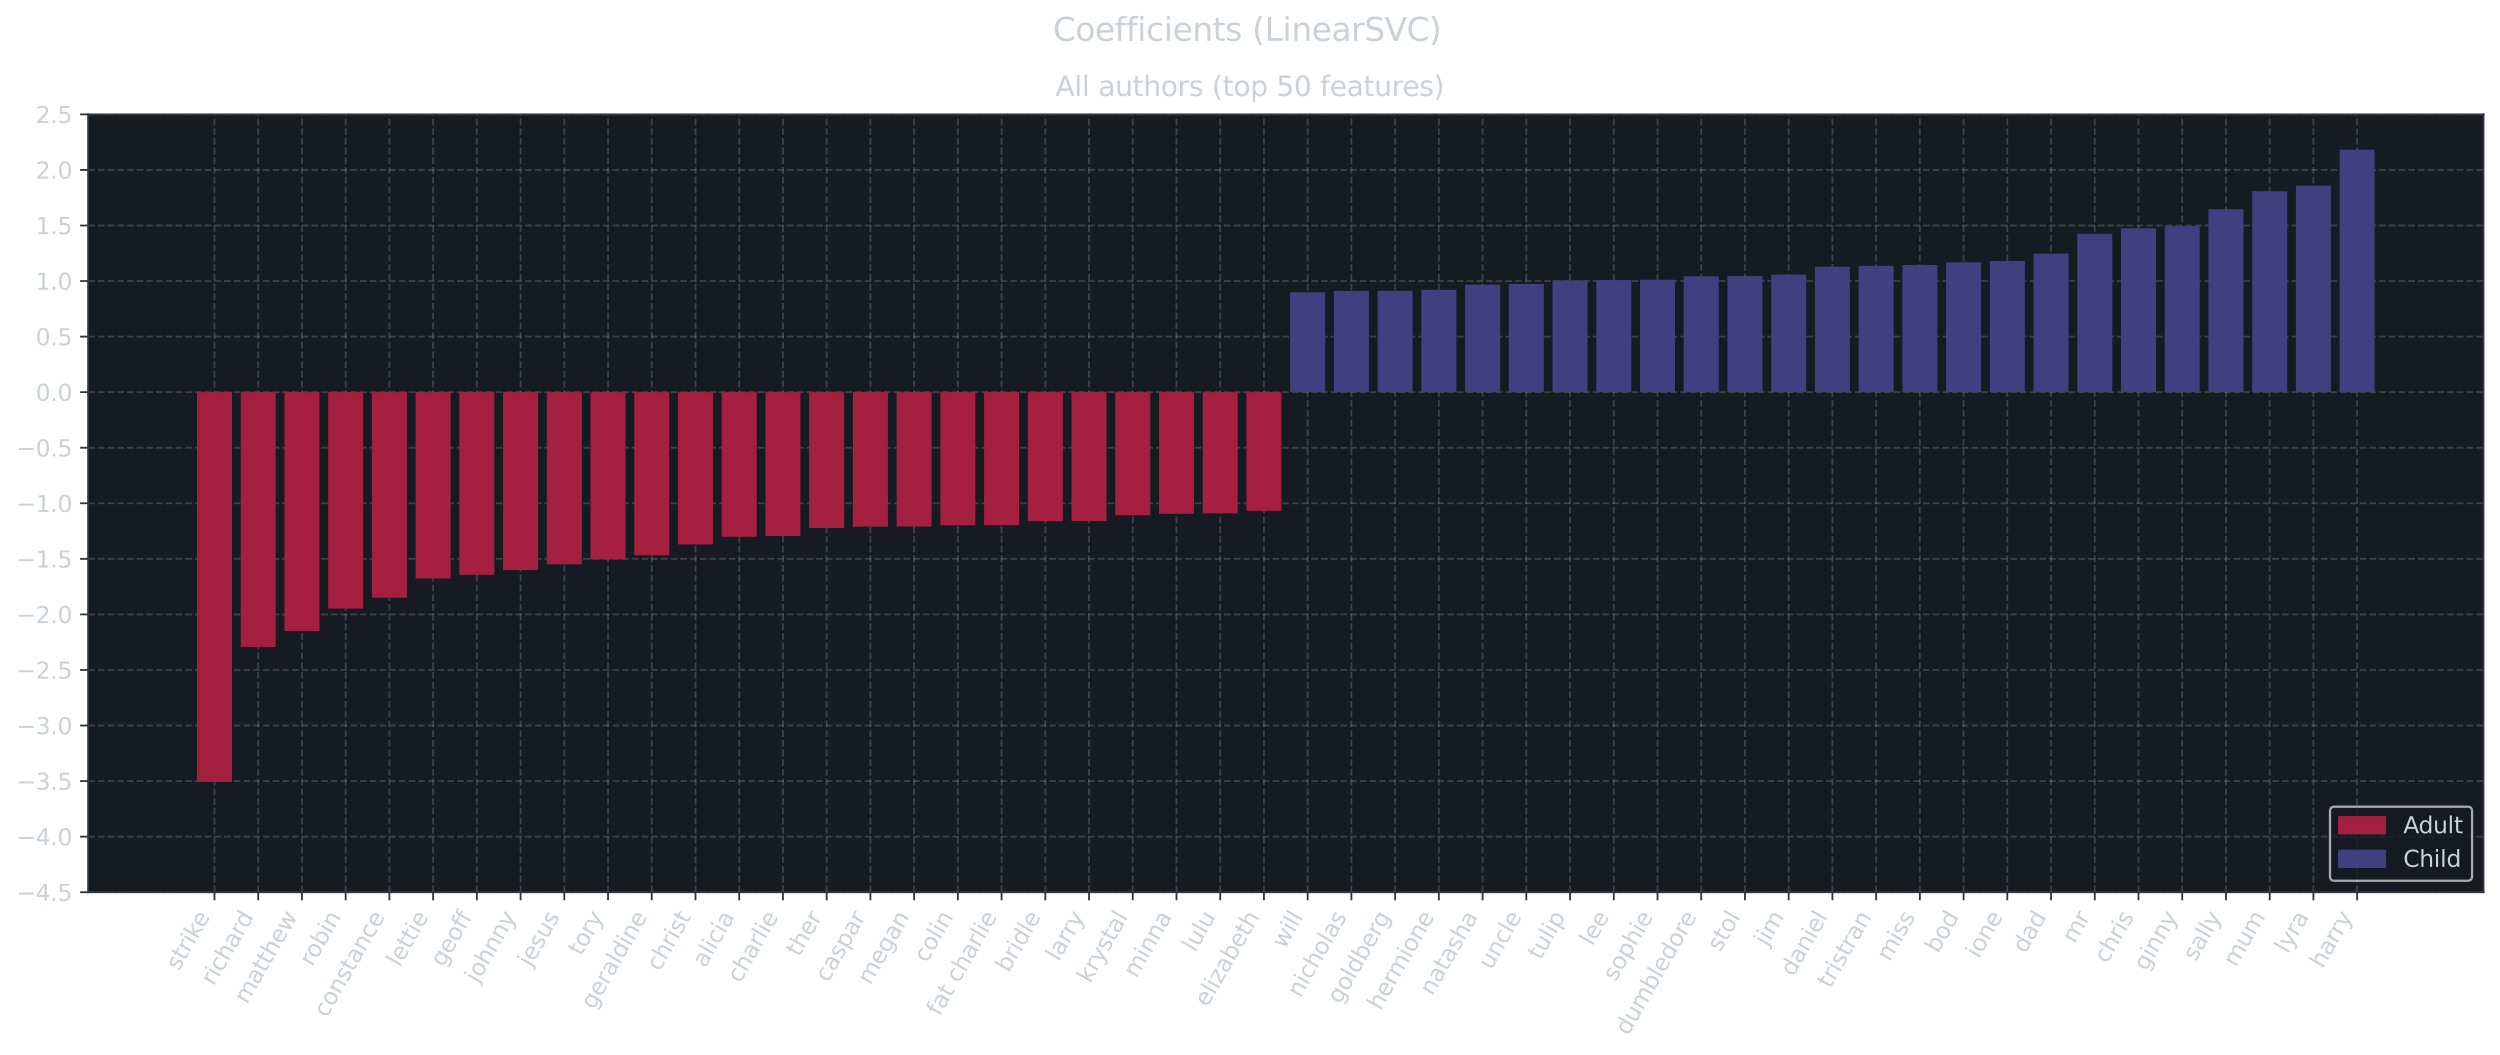 <?xml version="1.0" encoding="utf-8" standalone="no"?>
 <!DOCTYPE svg PUBLIC "-//W3C//DTD SVG 1.1//EN"
   "http://www.w3.org/Graphics/SVG/1.1/DTD/svg11.dtd">
 <svg xmlns:xlink="http://www.w3.org/1999/xlink" width="1091.933pt" height="460.885pt" viewBox="0 0 1091.933 460.885" xmlns="http://www.w3.org/2000/svg" version="1.1">
  <defs>
   <style type="text/css">*{stroke-linejoin: round; stroke-linecap: butt; fill: #c9d1d9;}</style>
  </defs>
  <g id="figure_1">
   <g id="patch_1">
    <path d="M 0 460.885 
 L 1091.933 460.885 
 L 1091.933 0 
 L 0 0 
 L 0 460.885 
 z
 " style="fill: none"/>
   </g>
   <g id="axes_1">
    <g id="patch_2">
     <path d="M 38.483 389.7 
 L 1084.733 389.7 
 L 1084.733 49.95 
 L 38.483 49.95 
 z
 " style="fill: #161b22"/>
    </g>
    <g id="matplotlib.axis_1">
     <g id="xtick_1">
      <g id="line2d_1">
       <path d="M 93.679 389.7 
 L 93.679 49.95 
 " clip-path="url(#pc4fa391511)" style="fill: none; stroke-dasharray: 2.96,1.28; stroke-dashoffset: 0; stroke: #b0b0b0; stroke-opacity: 0.25; stroke-width: 0.8"/>
      </g>
      <g id="line2d_2">
       <defs>
        <path id="m0d77d71416" d="M 0 0 
 L 0 3.5 
 " style="stroke: #30363d; stroke-width: 0.8"/>
       </defs>
       <g>
        <use xlink:href="#m0d77d71416" x="93.679" y="389.7" style="stroke: #30363d; stroke-width: 0.8"/>
       </g>
      </g>
      <g id="text_1">
       <!-- strike -->
       <g transform="translate(78.078 424.402)rotate(-60)scale(0.1 -0.1)">
        <defs>
         <path id="DejaVuSans-73" d="M 2834 3397 
 L 2834 2853 
 Q 2591 2978 2328 3040 
 Q 2066 3103 1784 3103 
 Q 1356 3103 1142 2972 
 Q 928 2841 928 2578 
 Q 928 2378 1081 2264 
 Q 1234 2150 1697 2047 
 L 1894 2003 
 Q 2506 1872 2764 1633 
 Q 3022 1394 3022 966 
 Q 3022 478 2636 193 
 Q 2250 -91 1575 -91 
 Q 1294 -91 989 -36 
 Q 684 19 347 128 
 L 347 722 
 Q 666 556 975 473 
 Q 1284 391 1588 391 
 Q 1994 391 2212 530 
 Q 2431 669 2431 922 
 Q 2431 1156 2273 1281 
 Q 2116 1406 1581 1522 
 L 1381 1569 
 Q 847 1681 609 1914 
 Q 372 2147 372 2553 
 Q 372 3047 722 3315 
 Q 1072 3584 1716 3584 
 Q 2034 3584 2315 3537 
 Q 2597 3491 2834 3397 
 z
 " transform="scale(0.016)"/>
         <path id="DejaVuSans-74" d="M 1172 4494 
 L 1172 3500 
 L 2356 3500 
 L 2356 3053 
 L 1172 3053 
 L 1172 1153 
 Q 1172 725 1289 603 
 Q 1406 481 1766 481 
 L 2356 481 
 L 2356 0 
 L 1766 0 
 Q 1100 0 847 248 
 Q 594 497 594 1153 
 L 594 3053 
 L 172 3053 
 L 172 3500 
 L 594 3500 
 L 594 4494 
 L 1172 4494 
 z
 " transform="scale(0.016)"/>
         <path id="DejaVuSans-72" d="M 2631 2963 
 Q 2534 3019 2420 3045 
 Q 2306 3072 2169 3072 
 Q 1681 3072 1420 2755 
 Q 1159 2438 1159 1844 
 L 1159 0 
 L 581 0 
 L 581 3500 
 L 1159 3500 
 L 1159 2956 
 Q 1341 3275 1631 3429 
 Q 1922 3584 2338 3584 
 Q 2397 3584 2469 3576 
 Q 2541 3569 2628 3553 
 L 2631 2963 
 z
 " transform="scale(0.016)"/>
         <path id="DejaVuSans-69" d="M 603 3500 
 L 1178 3500 
 L 1178 0 
 L 603 0 
 L 603 3500 
 z
 M 603 4863 
 L 1178 4863 
 L 1178 4134 
 L 603 4134 
 L 603 4863 
 z
 " transform="scale(0.016)"/>
         <path id="DejaVuSans-6b" d="M 581 4863 
 L 1159 4863 
 L 1159 1991 
 L 2875 3500 
 L 3609 3500 
 L 1753 1863 
 L 3688 0 
 L 2938 0 
 L 1159 1709 
 L 1159 0 
 L 581 0 
 L 581 4863 
 z
 " transform="scale(0.016)"/>
         <path id="DejaVuSans-65" d="M 3597 1894 
 L 3597 1613 
 L 953 1613 
 Q 991 1019 1311 708 
 Q 1631 397 2203 397 
 Q 2534 397 2845 478 
 Q 3156 559 3463 722 
 L 3463 178 
 Q 3153 47 2828 -22 
 Q 2503 -91 2169 -91 
 Q 1331 -91 842 396 
 Q 353 884 353 1716 
 Q 353 2575 817 3079 
 Q 1281 3584 2069 3584 
 Q 2775 3584 3186 3129 
 Q 3597 2675 3597 1894 
 z
 M 3022 2063 
 Q 3016 2534 2758 2815 
 Q 2500 3097 2075 3097 
 Q 1594 3097 1305 2825 
 Q 1016 2553 972 2059 
 L 3022 2063 
 z
 " transform="scale(0.016)"/>
        </defs>
        <use xlink:href="#DejaVuSans-73"/>
        <use xlink:href="#DejaVuSans-74" x="52.1"/>
        <use xlink:href="#DejaVuSans-72" x="91.309"/>
        <use xlink:href="#DejaVuSans-69" x="132.422"/>
        <use xlink:href="#DejaVuSans-6b" x="160.205"/>
        <use xlink:href="#DejaVuSans-65" x="214.49"/>
       </g>
      </g>
     </g>
     <g id="xtick_2">
      <g id="line2d_3">
       <path d="M 112.778 389.7 
 L 112.778 49.95 
 " clip-path="url(#pc4fa391511)" style="fill: none; stroke-dasharray: 2.96,1.28; stroke-dashoffset: 0; stroke: #b0b0b0; stroke-opacity: 0.25; stroke-width: 0.8"/>
      </g>
      <g id="line2d_4">
       <g>
        <use xlink:href="#m0d77d71416" x="112.778" y="389.7" style="stroke: #30363d; stroke-width: 0.8"/>
       </g>
      </g>
      <g id="text_2">
       <!-- richard -->
       <g transform="translate(93.409 430.929)rotate(-60)scale(0.1 -0.1)">
        <defs>
         <path id="DejaVuSans-63" d="M 3122 3366 
 L 3122 2828 
 Q 2878 2963 2633 3030 
 Q 2388 3097 2138 3097 
 Q 1578 3097 1268 2742 
 Q 959 2388 959 1747 
 Q 959 1106 1268 751 
 Q 1578 397 2138 397 
 Q 2388 397 2633 464 
 Q 2878 531 3122 666 
 L 3122 134 
 Q 2881 22 2623 -34 
 Q 2366 -91 2075 -91 
 Q 1284 -91 818 406 
 Q 353 903 353 1747 
 Q 353 2603 823 3093 
 Q 1294 3584 2113 3584 
 Q 2378 3584 2631 3529 
 Q 2884 3475 3122 3366 
 z
 " transform="scale(0.016)"/>
         <path id="DejaVuSans-68" d="M 3513 2113 
 L 3513 0 
 L 2938 0 
 L 2938 2094 
 Q 2938 2591 2744 2837 
 Q 2550 3084 2163 3084 
 Q 1697 3084 1428 2787 
 Q 1159 2491 1159 1978 
 L 1159 0 
 L 581 0 
 L 581 4863 
 L 1159 4863 
 L 1159 2956 
 Q 1366 3272 1645 3428 
 Q 1925 3584 2291 3584 
 Q 2894 3584 3203 3211 
 Q 3513 2838 3513 2113 
 z
 " transform="scale(0.016)"/>
         <path id="DejaVuSans-61" d="M 2194 1759 
 Q 1497 1759 1228 1600 
 Q 959 1441 959 1056 
 Q 959 750 1161 570 
 Q 1363 391 1709 391 
 Q 2188 391 2477 730 
 Q 2766 1069 2766 1631 
 L 2766 1759 
 L 2194 1759 
 z
 M 3341 1997 
 L 3341 0 
 L 2766 0 
 L 2766 531 
 Q 2569 213 2275 61 
 Q 1981 -91 1556 -91 
 Q 1019 -91 701 211 
 Q 384 513 384 1019 
 Q 384 1609 779 1909 
 Q 1175 2209 1959 2209 
 L 2766 2209 
 L 2766 2266 
 Q 2766 2663 2505 2880 
 Q 2244 3097 1772 3097 
 Q 1472 3097 1187 3025 
 Q 903 2953 641 2809 
 L 641 3341 
 Q 956 3463 1253 3523 
 Q 1550 3584 1831 3584 
 Q 2591 3584 2966 3190 
 Q 3341 2797 3341 1997 
 z
 " transform="scale(0.016)"/>
         <path id="DejaVuSans-64" d="M 2906 2969 
 L 2906 4863 
 L 3481 4863 
 L 3481 0 
 L 2906 0 
 L 2906 525 
 Q 2725 213 2448 61 
 Q 2172 -91 1784 -91 
 Q 1150 -91 751 415 
 Q 353 922 353 1747 
 Q 353 2572 751 3078 
 Q 1150 3584 1784 3584 
 Q 2172 3584 2448 3432 
 Q 2725 3281 2906 2969 
 z
 M 947 1747 
 Q 947 1113 1208 752 
 Q 1469 391 1925 391 
 Q 2381 391 2643 752 
 Q 2906 1113 2906 1747 
 Q 2906 2381 2643 2742 
 Q 2381 3103 1925 3103 
 Q 1469 3103 1208 2742 
 Q 947 2381 947 1747 
 z
 " transform="scale(0.016)"/>
        </defs>
        <use xlink:href="#DejaVuSans-72"/>
        <use xlink:href="#DejaVuSans-69" x="41.113"/>
        <use xlink:href="#DejaVuSans-63" x="68.896"/>
        <use xlink:href="#DejaVuSans-68" x="123.877"/>
        <use xlink:href="#DejaVuSans-61" x="187.256"/>
        <use xlink:href="#DejaVuSans-72" x="248.535"/>
        <use xlink:href="#DejaVuSans-64" x="287.898"/>
       </g>
      </g>
     </g>
     <g id="xtick_3">
      <g id="line2d_5">
       <path d="M 131.878 389.7 
 L 131.878 49.95 
 " clip-path="url(#pc4fa391511)" style="fill: none; stroke-dasharray: 2.96,1.28; stroke-dashoffset: 0; stroke: #b0b0b0; stroke-opacity: 0.25; stroke-width: 0.8"/>
      </g>
      <g id="line2d_6">
       <g>
        <use xlink:href="#m0d77d71416" x="131.878" y="389.7" style="stroke: #30363d; stroke-width: 0.8"/>
       </g>
      </g>
      <g id="text_3">
       <!-- matthew -->
       <g transform="translate(107.887 438.932)rotate(-60)scale(0.1 -0.1)">
        <defs>
         <path id="DejaVuSans-6d" d="M 3328 2828 
 Q 3544 3216 3844 3400 
 Q 4144 3584 4550 3584 
 Q 5097 3584 5394 3201 
 Q 5691 2819 5691 2113 
 L 5691 0 
 L 5113 0 
 L 5113 2094 
 Q 5113 2597 4934 2840 
 Q 4756 3084 4391 3084 
 Q 3944 3084 3684 2787 
 Q 3425 2491 3425 1978 
 L 3425 0 
 L 2847 0 
 L 2847 2094 
 Q 2847 2600 2669 2842 
 Q 2491 3084 2119 3084 
 Q 1678 3084 1418 2786 
 Q 1159 2488 1159 1978 
 L 1159 0 
 L 581 0 
 L 581 3500 
 L 1159 3500 
 L 1159 2956 
 Q 1356 3278 1631 3431 
 Q 1906 3584 2284 3584 
 Q 2666 3584 2933 3390 
 Q 3200 3197 3328 2828 
 z
 " transform="scale(0.016)"/>
         <path id="DejaVuSans-77" d="M 269 3500 
 L 844 3500 
 L 1563 769 
 L 2278 3500 
 L 2956 3500 
 L 3675 769 
 L 4391 3500 
 L 4966 3500 
 L 4050 0 
 L 3372 0 
 L 2619 2869 
 L 1863 0 
 L 1184 0 
 L 269 3500 
 z
 " transform="scale(0.016)"/>
        </defs>
        <use xlink:href="#DejaVuSans-6d"/>
        <use xlink:href="#DejaVuSans-61" x="97.412"/>
        <use xlink:href="#DejaVuSans-74" x="158.691"/>
        <use xlink:href="#DejaVuSans-74" x="197.9"/>
        <use xlink:href="#DejaVuSans-68" x="237.109"/>
        <use xlink:href="#DejaVuSans-65" x="300.488"/>
        <use xlink:href="#DejaVuSans-77" x="362.012"/>
       </g>
      </g>
     </g>
     <g id="xtick_4">
      <g id="line2d_7">
       <path d="M 150.977 389.7 
 L 150.977 49.95 
 " clip-path="url(#pc4fa391511)" style="fill: none; stroke-dasharray: 2.96,1.28; stroke-dashoffset: 0; stroke: #b0b0b0; stroke-opacity: 0.25; stroke-width: 0.8"/>
      </g>
      <g id="line2d_8">
       <g>
        <use xlink:href="#m0d77d71416" x="150.977" y="389.7" style="stroke: #30363d; stroke-width: 0.8"/>
       </g>
      </g>
      <g id="text_4">
       <!-- robin -->
       <g transform="translate(136.441 422.556)rotate(-60)scale(0.1 -0.1)">
        <defs>
         <path id="DejaVuSans-6f" d="M 1959 3097 
 Q 1497 3097 1228 2736 
 Q 959 2375 959 1747 
 Q 959 1119 1226 758 
 Q 1494 397 1959 397 
 Q 2419 397 2687 759 
 Q 2956 1122 2956 1747 
 Q 2956 2369 2687 2733 
 Q 2419 3097 1959 3097 
 z
 M 1959 3584 
 Q 2709 3584 3137 3096 
 Q 3566 2609 3566 1747 
 Q 3566 888 3137 398 
 Q 2709 -91 1959 -91 
 Q 1206 -91 779 398 
 Q 353 888 353 1747 
 Q 353 2609 779 3096 
 Q 1206 3584 1959 3584 
 z
 " transform="scale(0.016)"/>
         <path id="DejaVuSans-62" d="M 3116 1747 
 Q 3116 2381 2855 2742 
 Q 2594 3103 2138 3103 
 Q 1681 3103 1420 2742 
 Q 1159 2381 1159 1747 
 Q 1159 1113 1420 752 
 Q 1681 391 2138 391 
 Q 2594 391 2855 752 
 Q 3116 1113 3116 1747 
 z
 M 1159 2969 
 Q 1341 3281 1617 3432 
 Q 1894 3584 2278 3584 
 Q 2916 3584 3314 3078 
 Q 3713 2572 3713 1747 
 Q 3713 922 3314 415 
 Q 2916 -91 2278 -91 
 Q 1894 -91 1617 61 
 Q 1341 213 1159 525 
 L 1159 0 
 L 581 0 
 L 581 4863 
 L 1159 4863 
 L 1159 2969 
 z
 " transform="scale(0.016)"/>
         <path id="DejaVuSans-6e" d="M 3513 2113 
 L 3513 0 
 L 2938 0 
 L 2938 2094 
 Q 2938 2591 2744 2837 
 Q 2550 3084 2163 3084 
 Q 1697 3084 1428 2787 
 Q 1159 2491 1159 1978 
 L 1159 0 
 L 581 0 
 L 581 3500 
 L 1159 3500 
 L 1159 2956 
 Q 1366 3272 1645 3428 
 Q 1925 3584 2291 3584 
 Q 2894 3584 3203 3211 
 Q 3513 2838 3513 2113 
 z
 " transform="scale(0.016)"/>
        </defs>
        <use xlink:href="#DejaVuSans-72"/>
        <use xlink:href="#DejaVuSans-6f" x="38.863"/>
        <use xlink:href="#DejaVuSans-62" x="100.045"/>
        <use xlink:href="#DejaVuSans-69" x="163.521"/>
        <use xlink:href="#DejaVuSans-6e" x="191.305"/>
       </g>
      </g>
     </g>
     <g id="xtick_5">
      <g id="line2d_9">
       <path d="M 170.076 389.7 
 L 170.076 49.95 
 " clip-path="url(#pc4fa391511)" style="fill: none; stroke-dasharray: 2.96,1.28; stroke-dashoffset: 0; stroke: #b0b0b0; stroke-opacity: 0.25; stroke-width: 0.8"/>
      </g>
      <g id="line2d_10">
       <g>
        <use xlink:href="#m0d77d71416" x="170.076" y="389.7" style="stroke: #30363d; stroke-width: 0.8"/>
       </g>
      </g>
      <g id="text_5">
       <!-- constance -->
       <g transform="translate(142.674 444.841)rotate(-60)scale(0.1 -0.1)">
        <use xlink:href="#DejaVuSans-63"/>
        <use xlink:href="#DejaVuSans-6f" x="54.98"/>
        <use xlink:href="#DejaVuSans-6e" x="116.162"/>
        <use xlink:href="#DejaVuSans-73" x="179.541"/>
        <use xlink:href="#DejaVuSans-74" x="231.641"/>
        <use xlink:href="#DejaVuSans-61" x="270.85"/>
        <use xlink:href="#DejaVuSans-6e" x="332.129"/>
        <use xlink:href="#DejaVuSans-63" x="395.508"/>
        <use xlink:href="#DejaVuSans-65" x="450.488"/>
       </g>
      </g>
     </g>
     <g id="xtick_6">
      <g id="line2d_11">
       <path d="M 189.175 389.7 
 L 189.175 49.95 
 " clip-path="url(#pc4fa391511)" style="fill: none; stroke-dasharray: 2.96,1.28; stroke-dashoffset: 0; stroke: #b0b0b0; stroke-opacity: 0.25; stroke-width: 0.8"/>
      </g>
      <g id="line2d_12">
       <g>
        <use xlink:href="#m0d77d71416" x="189.175" y="389.7" style="stroke: #30363d; stroke-width: 0.8"/>
       </g>
      </g>
      <g id="text_6">
       <!-- lettie -->
       <g transform="translate(174.522 422.759)rotate(-60)scale(0.1 -0.1)">
        <defs>
         <path id="DejaVuSans-6c" d="M 603 4863 
 L 1178 4863 
 L 1178 0 
 L 603 0 
 L 603 4863 
 z
 " transform="scale(0.016)"/>
        </defs>
        <use xlink:href="#DejaVuSans-6c"/>
        <use xlink:href="#DejaVuSans-65" x="27.783"/>
        <use xlink:href="#DejaVuSans-74" x="89.307"/>
        <use xlink:href="#DejaVuSans-74" x="128.516"/>
        <use xlink:href="#DejaVuSans-69" x="167.725"/>
        <use xlink:href="#DejaVuSans-65" x="195.508"/>
       </g>
      </g>
     </g>
     <g id="xtick_7">
      <g id="line2d_13">
       <path d="M 208.274 389.7 
 L 208.274 49.95 
 " clip-path="url(#pc4fa391511)" style="fill: none; stroke-dasharray: 2.96,1.28; stroke-dashoffset: 0; stroke: #b0b0b0; stroke-opacity: 0.25; stroke-width: 0.8"/>
      </g>
      <g id="line2d_14">
       <g>
        <use xlink:href="#m0d77d71416" x="208.274" y="389.7" style="stroke: #30363d; stroke-width: 0.8"/>
       </g>
      </g>
      <g id="text_7">
       <!-- geoff -->
       <g transform="translate(193.642 422.722)rotate(-60)scale(0.1 -0.1)">
        <defs>
         <path id="DejaVuSans-67" d="M 2906 1791 
 Q 2906 2416 2648 2759 
 Q 2391 3103 1925 3103 
 Q 1463 3103 1205 2759 
 Q 947 2416 947 1791 
 Q 947 1169 1205 825 
 Q 1463 481 1925 481 
 Q 2391 481 2648 825 
 Q 2906 1169 2906 1791 
 z
 M 3481 434 
 Q 3481 -459 3084 -895 
 Q 2688 -1331 1869 -1331 
 Q 1566 -1331 1297 -1286 
 Q 1028 -1241 775 -1147 
 L 775 -588 
 Q 1028 -725 1275 -790 
 Q 1522 -856 1778 -856 
 Q 2344 -856 2625 -561 
 Q 2906 -266 2906 331 
 L 2906 616 
 Q 2728 306 2450 153 
 Q 2172 0 1784 0 
 Q 1141 0 747 490 
 Q 353 981 353 1791 
 Q 353 2603 747 3093 
 Q 1141 3584 1784 3584 
 Q 2172 3584 2450 3431 
 Q 2728 3278 2906 2969 
 L 2906 3500 
 L 3481 3500 
 L 3481 434 
 z
 " transform="scale(0.016)"/>
         <path id="DejaVuSans-66" d="M 2375 4863 
 L 2375 4384 
 L 1825 4384 
 Q 1516 4384 1395 4259 
 Q 1275 4134 1275 3809 
 L 1275 3500 
 L 2222 3500 
 L 2222 3053 
 L 1275 3053 
 L 1275 0 
 L 697 0 
 L 697 3053 
 L 147 3053 
 L 147 3500 
 L 697 3500 
 L 697 3744 
 Q 697 4328 969 4595 
 Q 1241 4863 1831 4863 
 L 2375 4863 
 z
 " transform="scale(0.016)"/>
        </defs>
        <use xlink:href="#DejaVuSans-67"/>
        <use xlink:href="#DejaVuSans-65" x="63.477"/>
        <use xlink:href="#DejaVuSans-6f" x="125"/>
        <use xlink:href="#DejaVuSans-66" x="186.182"/>
        <use xlink:href="#DejaVuSans-66" x="221.387"/>
       </g>
      </g>
     </g>
     <g id="xtick_8">
      <g id="line2d_15">
       <path d="M 227.373 389.7 
 L 227.373 49.95 
 " clip-path="url(#pc4fa391511)" style="fill: none; stroke-dasharray: 2.96,1.28; stroke-dashoffset: 0; stroke: #b0b0b0; stroke-opacity: 0.25; stroke-width: 0.8"/>
      </g>
      <g id="line2d_16">
       <g>
        <use xlink:href="#m0d77d71416" x="227.373" y="389.7" style="stroke: #30363d; stroke-width: 0.8"/>
       </g>
      </g>
      <g id="text_8">
       <!-- johnny -->
       <g transform="translate(208.658 429.795)rotate(-60)scale(0.1 -0.1)">
        <defs>
         <path id="DejaVuSans-6a" d="M 603 3500 
 L 1178 3500 
 L 1178 -63 
 Q 1178 -731 923 -1031 
 Q 669 -1331 103 -1331 
 L -116 -1331 
 L -116 -844 
 L 38 -844 
 Q 366 -844 484 -692 
 Q 603 -541 603 -63 
 L 603 3500 
 z
 M 603 4863 
 L 1178 4863 
 L 1178 4134 
 L 603 4134 
 L 603 4863 
 z
 " transform="scale(0.016)"/>
         <path id="DejaVuSans-79" d="M 2059 -325 
 Q 1816 -950 1584 -1140 
 Q 1353 -1331 966 -1331 
 L 506 -1331 
 L 506 -850 
 L 844 -850 
 Q 1081 -850 1212 -737 
 Q 1344 -625 1503 -206 
 L 1606 56 
 L 191 3500 
 L 800 3500 
 L 1894 763 
 L 2988 3500 
 L 3597 3500 
 L 2059 -325 
 z
 " transform="scale(0.016)"/>
        </defs>
        <use xlink:href="#DejaVuSans-6a"/>
        <use xlink:href="#DejaVuSans-6f" x="27.783"/>
        <use xlink:href="#DejaVuSans-68" x="88.965"/>
        <use xlink:href="#DejaVuSans-6e" x="152.344"/>
        <use xlink:href="#DejaVuSans-6e" x="215.723"/>
        <use xlink:href="#DejaVuSans-79" x="279.102"/>
       </g>
      </g>
     </g>
     <g id="xtick_9">
      <g id="line2d_17">
       <path d="M 246.472 389.7 
 L 246.472 49.95 
 " clip-path="url(#pc4fa391511)" style="fill: none; stroke-dasharray: 2.96,1.28; stroke-dashoffset: 0; stroke: #b0b0b0; stroke-opacity: 0.25; stroke-width: 0.8"/>
      </g>
      <g id="line2d_18">
       <g>
        <use xlink:href="#m0d77d71416" x="246.472" y="389.7" style="stroke: #30363d; stroke-width: 0.8"/>
       </g>
      </g>
      <g id="text_9">
       <!-- jesus -->
       <g transform="translate(231.827 422.745)rotate(-60)scale(0.1 -0.1)">
        <defs>
         <path id="DejaVuSans-75" d="M 544 1381 
 L 544 3500 
 L 1119 3500 
 L 1119 1403 
 Q 1119 906 1312 657 
 Q 1506 409 1894 409 
 Q 2359 409 2629 706 
 Q 2900 1003 2900 1516 
 L 2900 3500 
 L 3475 3500 
 L 3475 0 
 L 2900 0 
 L 2900 538 
 Q 2691 219 2414 64 
 Q 2138 -91 1772 -91 
 Q 1169 -91 856 284 
 Q 544 659 544 1381 
 z
 M 1991 3584 
 L 1991 3584 
 z
 " transform="scale(0.016)"/>
        </defs>
        <use xlink:href="#DejaVuSans-6a"/>
        <use xlink:href="#DejaVuSans-65" x="27.783"/>
        <use xlink:href="#DejaVuSans-73" x="89.307"/>
        <use xlink:href="#DejaVuSans-75" x="141.406"/>
        <use xlink:href="#DejaVuSans-73" x="204.785"/>
       </g>
      </g>
     </g>
     <g id="xtick_10">
      <g id="line2d_19">
       <path d="M 265.571 389.7 
 L 265.571 49.95 
 " clip-path="url(#pc4fa391511)" style="fill: none; stroke-dasharray: 2.96,1.28; stroke-dashoffset: 0; stroke: #b0b0b0; stroke-opacity: 0.25; stroke-width: 0.8"/>
      </g>
      <g id="line2d_20">
       <g>
        <use xlink:href="#m0d77d71416" x="265.571" y="389.7" style="stroke: #30363d; stroke-width: 0.8"/>
       </g>
      </g>
      <g id="text_10">
       <!-- tory -->
       <g transform="translate(253.736 417.879)rotate(-60)scale(0.1 -0.1)">
        <use xlink:href="#DejaVuSans-74"/>
        <use xlink:href="#DejaVuSans-6f" x="39.209"/>
        <use xlink:href="#DejaVuSans-72" x="100.391"/>
        <use xlink:href="#DejaVuSans-79" x="141.504"/>
       </g>
      </g>
     </g>
     <g id="xtick_11">
      <g id="line2d_21">
       <path d="M 284.671 389.7 
 L 284.671 49.95 
 " clip-path="url(#pc4fa391511)" style="fill: none; stroke-dasharray: 2.96,1.28; stroke-dashoffset: 0; stroke: #b0b0b0; stroke-opacity: 0.25; stroke-width: 0.8"/>
      </g>
      <g id="line2d_22">
       <g>
        <use xlink:href="#m0d77d71416" x="284.671" y="389.7" style="stroke: #30363d; stroke-width: 0.8"/>
       </g>
      </g>
      <g id="text_11">
       <!-- geraldine -->
       <g transform="translate(259.301 441.32)rotate(-60)scale(0.1 -0.1)">
        <use xlink:href="#DejaVuSans-67"/>
        <use xlink:href="#DejaVuSans-65" x="63.477"/>
        <use xlink:href="#DejaVuSans-72" x="125"/>
        <use xlink:href="#DejaVuSans-61" x="166.113"/>
        <use xlink:href="#DejaVuSans-6c" x="227.393"/>
        <use xlink:href="#DejaVuSans-64" x="255.176"/>
        <use xlink:href="#DejaVuSans-69" x="318.652"/>
        <use xlink:href="#DejaVuSans-6e" x="346.436"/>
        <use xlink:href="#DejaVuSans-65" x="409.814"/>
       </g>
      </g>
     </g>
     <g id="xtick_12">
      <g id="line2d_23">
       <path d="M 303.77 389.7 
 L 303.77 49.95 
 " clip-path="url(#pc4fa391511)" style="fill: none; stroke-dasharray: 2.96,1.28; stroke-dashoffset: 0; stroke: #b0b0b0; stroke-opacity: 0.25; stroke-width: 0.8"/>
      </g>
      <g id="line2d_24">
       <g>
        <use xlink:href="#m0d77d71416" x="303.77" y="389.7" style="stroke: #30363d; stroke-width: 0.8"/>
       </g>
      </g>
      <g id="text_12">
       <!-- christ -->
       <g transform="translate(288.041 424.622)rotate(-60)scale(0.1 -0.1)">
        <use xlink:href="#DejaVuSans-63"/>
        <use xlink:href="#DejaVuSans-68" x="54.98"/>
        <use xlink:href="#DejaVuSans-72" x="118.359"/>
        <use xlink:href="#DejaVuSans-69" x="159.473"/>
        <use xlink:href="#DejaVuSans-73" x="187.256"/>
        <use xlink:href="#DejaVuSans-74" x="239.355"/>
       </g>
      </g>
     </g>
     <g id="xtick_13">
      <g id="line2d_25">
       <path d="M 322.869 389.7 
 L 322.869 49.95 
 " clip-path="url(#pc4fa391511)" style="fill: none; stroke-dasharray: 2.96,1.28; stroke-dashoffset: 0; stroke: #b0b0b0; stroke-opacity: 0.25; stroke-width: 0.8"/>
      </g>
      <g id="line2d_26">
       <g>
        <use xlink:href="#m0d77d71416" x="322.869" y="389.7" style="stroke: #30363d; stroke-width: 0.8"/>
       </g>
      </g>
      <g id="text_13">
       <!-- alicia -->
       <g transform="translate(308.023 423.093)rotate(-60)scale(0.1 -0.1)">
        <use xlink:href="#DejaVuSans-61"/>
        <use xlink:href="#DejaVuSans-6c" x="61.279"/>
        <use xlink:href="#DejaVuSans-69" x="89.062"/>
        <use xlink:href="#DejaVuSans-63" x="116.846"/>
        <use xlink:href="#DejaVuSans-69" x="171.826"/>
        <use xlink:href="#DejaVuSans-61" x="199.609"/>
       </g>
      </g>
     </g>
     <g id="xtick_14">
      <g id="line2d_27">
       <path d="M 341.968 389.7 
 L 341.968 49.95 
 " clip-path="url(#pc4fa391511)" style="fill: none; stroke-dasharray: 2.96,1.28; stroke-dashoffset: 0; stroke: #b0b0b0; stroke-opacity: 0.25; stroke-width: 0.8"/>
      </g>
      <g id="line2d_28">
       <g>
        <use xlink:href="#m0d77d71416" x="341.968" y="389.7" style="stroke: #30363d; stroke-width: 0.8"/>
       </g>
      </g>
      <g id="text_14">
       <!-- charlie -->
       <g transform="translate(323.275 429.757)rotate(-60)scale(0.1 -0.1)">
        <use xlink:href="#DejaVuSans-63"/>
        <use xlink:href="#DejaVuSans-68" x="54.98"/>
        <use xlink:href="#DejaVuSans-61" x="118.359"/>
        <use xlink:href="#DejaVuSans-72" x="179.639"/>
        <use xlink:href="#DejaVuSans-6c" x="220.752"/>
        <use xlink:href="#DejaVuSans-69" x="248.535"/>
        <use xlink:href="#DejaVuSans-65" x="276.318"/>
       </g>
      </g>
     </g>
     <g id="xtick_15">
      <g id="line2d_29">
       <path d="M 361.067 389.7 
 L 361.067 49.95 
 " clip-path="url(#pc4fa391511)" style="fill: none; stroke-dasharray: 2.96,1.28; stroke-dashoffset: 0; stroke: #b0b0b0; stroke-opacity: 0.25; stroke-width: 0.8"/>
      </g>
      <g id="line2d_30">
       <g>
        <use xlink:href="#m0d77d71416" x="361.067" y="389.7" style="stroke: #30363d; stroke-width: 0.8"/>
       </g>
      </g>
      <g id="text_15">
       <!-- ther -->
       <g transform="translate(349.005 418.272)rotate(-60)scale(0.1 -0.1)">
        <use xlink:href="#DejaVuSans-74"/>
        <use xlink:href="#DejaVuSans-68" x="39.209"/>
        <use xlink:href="#DejaVuSans-65" x="102.588"/>
        <use xlink:href="#DejaVuSans-72" x="164.111"/>
       </g>
      </g>
     </g>
     <g id="xtick_16">
      <g id="line2d_31">
       <path d="M 380.166 389.7 
 L 380.166 49.95 
 " clip-path="url(#pc4fa391511)" style="fill: none; stroke-dasharray: 2.96,1.28; stroke-dashoffset: 0; stroke: #b0b0b0; stroke-opacity: 0.25; stroke-width: 0.8"/>
      </g>
      <g id="line2d_32">
       <g>
        <use xlink:href="#m0d77d71416" x="380.166" y="389.7" style="stroke: #30363d; stroke-width: 0.8"/>
       </g>
      </g>
      <g id="text_16">
       <!-- caspar -->
       <g transform="translate(361.653 429.445)rotate(-60)scale(0.1 -0.1)">
        <defs>
         <path id="DejaVuSans-70" d="M 1159 525 
 L 1159 -1331 
 L 581 -1331 
 L 581 3500 
 L 1159 3500 
 L 1159 2969 
 Q 1341 3281 1617 3432 
 Q 1894 3584 2278 3584 
 Q 2916 3584 3314 3078 
 Q 3713 2572 3713 1747 
 Q 3713 922 3314 415 
 Q 2916 -91 2278 -91 
 Q 1894 -91 1617 61 
 Q 1341 213 1159 525 
 z
 M 3116 1747 
 Q 3116 2381 2855 2742 
 Q 2594 3103 2138 3103 
 Q 1681 3103 1420 2742 
 Q 1159 2381 1159 1747 
 Q 1159 1113 1420 752 
 Q 1681 391 2138 391 
 Q 2594 391 2855 752 
 Q 3116 1113 3116 1747 
 z
 " transform="scale(0.016)"/>
        </defs>
        <use xlink:href="#DejaVuSans-63"/>
        <use xlink:href="#DejaVuSans-61" x="54.98"/>
        <use xlink:href="#DejaVuSans-73" x="116.26"/>
        <use xlink:href="#DejaVuSans-70" x="168.359"/>
        <use xlink:href="#DejaVuSans-61" x="231.836"/>
        <use xlink:href="#DejaVuSans-72" x="293.115"/>
       </g>
      </g>
     </g>
     <g id="xtick_17">
      <g id="line2d_33">
       <path d="M 399.265 389.7 
 L 399.265 49.95 
 " clip-path="url(#pc4fa391511)" style="fill: none; stroke-dasharray: 2.96,1.28; stroke-dashoffset: 0; stroke: #b0b0b0; stroke-opacity: 0.25; stroke-width: 0.8"/>
      </g>
      <g id="line2d_34">
       <g>
        <use xlink:href="#m0d77d71416" x="399.265" y="389.7" style="stroke: #30363d; stroke-width: 0.8"/>
       </g>
      </g>
      <g id="text_17">
       <!-- megan -->
       <g transform="translate(380.11 430.557)rotate(-60)scale(0.1 -0.1)">
        <use xlink:href="#DejaVuSans-6d"/>
        <use xlink:href="#DejaVuSans-65" x="97.412"/>
        <use xlink:href="#DejaVuSans-67" x="158.936"/>
        <use xlink:href="#DejaVuSans-61" x="222.412"/>
        <use xlink:href="#DejaVuSans-6e" x="283.691"/>
       </g>
      </g>
     </g>
     <g id="xtick_18">
      <g id="line2d_35">
       <path d="M 418.364 389.7 
 L 418.364 49.95 
 " clip-path="url(#pc4fa391511)" style="fill: none; stroke-dasharray: 2.96,1.28; stroke-dashoffset: 0; stroke: #b0b0b0; stroke-opacity: 0.25; stroke-width: 0.8"/>
      </g>
      <g id="line2d_36">
       <g>
        <use xlink:href="#m0d77d71416" x="418.364" y="389.7" style="stroke: #30363d; stroke-width: 0.8"/>
       </g>
      </g>
      <g id="text_18">
       <!-- colin -->
       <g transform="translate(404.808 420.86)rotate(-60)scale(0.1 -0.1)">
        <use xlink:href="#DejaVuSans-63"/>
        <use xlink:href="#DejaVuSans-6f" x="54.98"/>
        <use xlink:href="#DejaVuSans-6c" x="116.162"/>
        <use xlink:href="#DejaVuSans-69" x="143.945"/>
        <use xlink:href="#DejaVuSans-6e" x="171.729"/>
       </g>
      </g>
     </g>
     <g id="xtick_19">
      <g id="line2d_37">
       <path d="M 437.464 389.7 
 L 437.464 49.95 
 " clip-path="url(#pc4fa391511)" style="fill: none; stroke-dasharray: 2.96,1.28; stroke-dashoffset: 0; stroke: #b0b0b0; stroke-opacity: 0.25; stroke-width: 0.8"/>
      </g>
      <g id="line2d_38">
       <g>
        <use xlink:href="#m0d77d71416" x="437.464" y="389.7" style="stroke: #30363d; stroke-width: 0.8"/>
       </g>
      </g>
      <g id="text_19">
       <!-- fat charlie -->
       <g transform="translate(410.397 444.261)rotate(-60)scale(0.1 -0.1)">
        <defs>
         <path id="DejaVuSans-20" transform="scale(0.016)"/>
        </defs>
        <use xlink:href="#DejaVuSans-66"/>
        <use xlink:href="#DejaVuSans-61" x="35.205"/>
        <use xlink:href="#DejaVuSans-74" x="96.484"/>
        <use xlink:href="#DejaVuSans-20" x="135.693"/>
        <use xlink:href="#DejaVuSans-63" x="167.48"/>
        <use xlink:href="#DejaVuSans-68" x="222.461"/>
        <use xlink:href="#DejaVuSans-61" x="285.84"/>
        <use xlink:href="#DejaVuSans-72" x="347.119"/>
        <use xlink:href="#DejaVuSans-6c" x="388.232"/>
        <use xlink:href="#DejaVuSans-69" x="416.016"/>
        <use xlink:href="#DejaVuSans-65" x="443.799"/>
       </g>
      </g>
     </g>
     <g id="xtick_20">
      <g id="line2d_39">
       <path d="M 456.563 389.7 
 L 456.563 49.95 
 " clip-path="url(#pc4fa391511)" style="fill: none; stroke-dasharray: 2.96,1.28; stroke-dashoffset: 0; stroke: #b0b0b0; stroke-opacity: 0.25; stroke-width: 0.8"/>
      </g>
      <g id="line2d_40">
       <g>
        <use xlink:href="#m0d77d71416" x="456.563" y="389.7" style="stroke: #30363d; stroke-width: 0.8"/>
       </g>
      </g>
      <g id="text_20">
       <!-- bridle -->
       <g transform="translate(440.503 425.196)rotate(-60)scale(0.1 -0.1)">
        <use xlink:href="#DejaVuSans-62"/>
        <use xlink:href="#DejaVuSans-72" x="63.477"/>
        <use xlink:href="#DejaVuSans-69" x="104.59"/>
        <use xlink:href="#DejaVuSans-64" x="132.373"/>
        <use xlink:href="#DejaVuSans-6c" x="195.85"/>
        <use xlink:href="#DejaVuSans-65" x="223.633"/>
       </g>
      </g>
     </g>
     <g id="xtick_21">
      <g id="line2d_41">
       <path d="M 475.662 389.7 
 L 475.662 49.95 
 " clip-path="url(#pc4fa391511)" style="fill: none; stroke-dasharray: 2.96,1.28; stroke-dashoffset: 0; stroke: #b0b0b0; stroke-opacity: 0.25; stroke-width: 0.8"/>
      </g>
      <g id="line2d_42">
       <g>
        <use xlink:href="#m0d77d71416" x="475.662" y="389.7" style="stroke: #30363d; stroke-width: 0.8"/>
       </g>
      </g>
      <g id="text_21">
       <!-- larry -->
       <g transform="translate(462.425 420.307)rotate(-60)scale(0.1 -0.1)">
        <use xlink:href="#DejaVuSans-6c"/>
        <use xlink:href="#DejaVuSans-61" x="27.783"/>
        <use xlink:href="#DejaVuSans-72" x="89.062"/>
        <use xlink:href="#DejaVuSans-72" x="128.426"/>
        <use xlink:href="#DejaVuSans-79" x="169.539"/>
       </g>
      </g>
     </g>
     <g id="xtick_22">
      <g id="line2d_43">
       <path d="M 494.761 389.7 
 L 494.761 49.95 
 " clip-path="url(#pc4fa391511)" style="fill: none; stroke-dasharray: 2.96,1.28; stroke-dashoffset: 0; stroke: #b0b0b0; stroke-opacity: 0.25; stroke-width: 0.8"/>
      </g>
      <g id="line2d_44">
       <g>
        <use xlink:href="#m0d77d71416" x="494.761" y="389.7" style="stroke: #30363d; stroke-width: 0.8"/>
       </g>
      </g>
      <g id="text_22">
       <!-- krystal -->
       <g transform="translate(476.032 429.82)rotate(-60)scale(0.1 -0.1)">
        <use xlink:href="#DejaVuSans-6b"/>
        <use xlink:href="#DejaVuSans-72" x="57.91"/>
        <use xlink:href="#DejaVuSans-79" x="99.023"/>
        <use xlink:href="#DejaVuSans-73" x="158.203"/>
        <use xlink:href="#DejaVuSans-74" x="210.303"/>
        <use xlink:href="#DejaVuSans-61" x="249.512"/>
        <use xlink:href="#DejaVuSans-6c" x="310.791"/>
       </g>
      </g>
     </g>
     <g id="xtick_23">
      <g id="line2d_45">
       <path d="M 513.86 389.7 
 L 513.86 49.95 
 " clip-path="url(#pc4fa391511)" style="fill: none; stroke-dasharray: 2.96,1.28; stroke-dashoffset: 0; stroke: #b0b0b0; stroke-opacity: 0.25; stroke-width: 0.8"/>
      </g>
      <g id="line2d_46">
       <g>
        <use xlink:href="#m0d77d71416" x="513.86" y="389.7" style="stroke: #30363d; stroke-width: 0.8"/>
       </g>
      </g>
      <g id="text_23">
       <!-- minna -->
       <g transform="translate(496.398 427.625)rotate(-60)scale(0.1 -0.1)">
        <use xlink:href="#DejaVuSans-6d"/>
        <use xlink:href="#DejaVuSans-69" x="97.412"/>
        <use xlink:href="#DejaVuSans-6e" x="125.195"/>
        <use xlink:href="#DejaVuSans-6e" x="188.574"/>
        <use xlink:href="#DejaVuSans-61" x="251.953"/>
       </g>
      </g>
     </g>
     <g id="xtick_24">
      <g id="line2d_47">
       <path d="M 532.959 389.7 
 L 532.959 49.95 
 " clip-path="url(#pc4fa391511)" style="fill: none; stroke-dasharray: 2.96,1.28; stroke-dashoffset: 0; stroke: #b0b0b0; stroke-opacity: 0.25; stroke-width: 0.8"/>
      </g>
      <g id="line2d_48">
       <g>
        <use xlink:href="#m0d77d71416" x="532.959" y="389.7" style="stroke: #30363d; stroke-width: 0.8"/>
       </g>
      </g>
      <g id="text_24">
       <!-- lulu -->
       <g transform="translate(522.042 416.288)rotate(-60)scale(0.1 -0.1)">
        <use xlink:href="#DejaVuSans-6c"/>
        <use xlink:href="#DejaVuSans-75" x="27.783"/>
        <use xlink:href="#DejaVuSans-6c" x="91.162"/>
        <use xlink:href="#DejaVuSans-75" x="118.945"/>
       </g>
      </g>
     </g>
     <g id="xtick_25">
      <g id="line2d_49">
       <path d="M 552.058 389.7 
 L 552.058 49.95 
 " clip-path="url(#pc4fa391511)" style="fill: none; stroke-dasharray: 2.96,1.28; stroke-dashoffset: 0; stroke: #b0b0b0; stroke-opacity: 0.25; stroke-width: 0.8"/>
      </g>
      <g id="line2d_50">
       <g>
        <use xlink:href="#m0d77d71416" x="552.058" y="389.7" style="stroke: #30363d; stroke-width: 0.8"/>
       </g>
      </g>
      <g id="text_25">
       <!-- elizabeth -->
       <g transform="translate(527.335 440.202)rotate(-60)scale(0.1 -0.1)">
        <defs>
         <path id="DejaVuSans-7a" d="M 353 3500 
 L 3084 3500 
 L 3084 2975 
 L 922 459 
 L 3084 459 
 L 3084 0 
 L 275 0 
 L 275 525 
 L 2438 3041 
 L 353 3041 
 L 353 3500 
 z
 " transform="scale(0.016)"/>
        </defs>
        <use xlink:href="#DejaVuSans-65"/>
        <use xlink:href="#DejaVuSans-6c" x="61.523"/>
        <use xlink:href="#DejaVuSans-69" x="89.307"/>
        <use xlink:href="#DejaVuSans-7a" x="117.09"/>
        <use xlink:href="#DejaVuSans-61" x="169.58"/>
        <use xlink:href="#DejaVuSans-62" x="230.859"/>
        <use xlink:href="#DejaVuSans-65" x="294.336"/>
        <use xlink:href="#DejaVuSans-74" x="355.859"/>
        <use xlink:href="#DejaVuSans-68" x="395.068"/>
       </g>
      </g>
     </g>
     <g id="xtick_26">
      <g id="line2d_51">
       <path d="M 571.157 389.7 
 L 571.157 49.95 
 " clip-path="url(#pc4fa391511)" style="fill: none; stroke-dasharray: 2.96,1.28; stroke-dashoffset: 0; stroke: #b0b0b0; stroke-opacity: 0.25; stroke-width: 0.8"/>
      </g>
      <g id="line2d_52">
       <g>
        <use xlink:href="#m0d77d71416" x="571.157" y="389.7" style="stroke: #30363d; stroke-width: 0.8"/>
       </g>
      </g>
      <g id="text_26">
       <!-- will -->
       <g transform="translate(561.1 414.799)rotate(-60)scale(0.1 -0.1)">
        <use xlink:href="#DejaVuSans-77"/>
        <use xlink:href="#DejaVuSans-69" x="81.787"/>
        <use xlink:href="#DejaVuSans-6c" x="109.57"/>
        <use xlink:href="#DejaVuSans-6c" x="137.354"/>
       </g>
      </g>
     </g>
     <g id="xtick_27">
      <g id="line2d_53">
       <path d="M 590.256 389.7 
 L 590.256 49.95 
 " clip-path="url(#pc4fa391511)" style="fill: none; stroke-dasharray: 2.96,1.28; stroke-dashoffset: 0; stroke: #b0b0b0; stroke-opacity: 0.25; stroke-width: 0.8"/>
      </g>
      <g id="line2d_54">
       <g>
        <use xlink:href="#m0d77d71416" x="590.256" y="389.7" style="stroke: #30363d; stroke-width: 0.8"/>
       </g>
      </g>
      <g id="text_27">
       <!-- nicholas -->
       <g transform="translate(567.862 436.167)rotate(-60)scale(0.1 -0.1)">
        <use xlink:href="#DejaVuSans-6e"/>
        <use xlink:href="#DejaVuSans-69" x="63.379"/>
        <use xlink:href="#DejaVuSans-63" x="91.162"/>
        <use xlink:href="#DejaVuSans-68" x="146.143"/>
        <use xlink:href="#DejaVuSans-6f" x="209.521"/>
        <use xlink:href="#DejaVuSans-6c" x="270.703"/>
        <use xlink:href="#DejaVuSans-61" x="298.486"/>
        <use xlink:href="#DejaVuSans-73" x="359.766"/>
       </g>
      </g>
     </g>
     <g id="xtick_28">
      <g id="line2d_55">
       <path d="M 609.356 389.7 
 L 609.356 49.95 
 " clip-path="url(#pc4fa391511)" style="fill: none; stroke-dasharray: 2.96,1.28; stroke-dashoffset: 0; stroke: #b0b0b0; stroke-opacity: 0.25; stroke-width: 0.8"/>
      </g>
      <g id="line2d_56">
       <g>
        <use xlink:href="#m0d77d71416" x="609.356" y="389.7" style="stroke: #30363d; stroke-width: 0.8"/>
       </g>
      </g>
      <g id="text_28">
       <!-- goldberg -->
       <g transform="translate(585.365 438.933)rotate(-60)scale(0.1 -0.1)">
        <use xlink:href="#DejaVuSans-67"/>
        <use xlink:href="#DejaVuSans-6f" x="63.477"/>
        <use xlink:href="#DejaVuSans-6c" x="124.658"/>
        <use xlink:href="#DejaVuSans-64" x="152.441"/>
        <use xlink:href="#DejaVuSans-62" x="215.918"/>
        <use xlink:href="#DejaVuSans-65" x="279.395"/>
        <use xlink:href="#DejaVuSans-72" x="340.918"/>
        <use xlink:href="#DejaVuSans-67" x="380.281"/>
       </g>
      </g>
     </g>
     <g id="xtick_29">
      <g id="line2d_57">
       <path d="M 628.455 389.7 
 L 628.455 49.95 
 " clip-path="url(#pc4fa391511)" style="fill: none; stroke-dasharray: 2.96,1.28; stroke-dashoffset: 0; stroke: #b0b0b0; stroke-opacity: 0.25; stroke-width: 0.8"/>
      </g>
      <g id="line2d_58">
       <g>
        <use xlink:href="#m0d77d71416" x="628.455" y="389.7" style="stroke: #30363d; stroke-width: 0.8"/>
       </g>
      </g>
      <g id="text_29">
       <!-- hermione -->
       <g transform="translate(602.876 441.683)rotate(-60)scale(0.1 -0.1)">
        <use xlink:href="#DejaVuSans-68"/>
        <use xlink:href="#DejaVuSans-65" x="63.379"/>
        <use xlink:href="#DejaVuSans-72" x="124.902"/>
        <use xlink:href="#DejaVuSans-6d" x="164.266"/>
        <use xlink:href="#DejaVuSans-69" x="261.678"/>
        <use xlink:href="#DejaVuSans-6f" x="289.461"/>
        <use xlink:href="#DejaVuSans-6e" x="350.643"/>
        <use xlink:href="#DejaVuSans-65" x="414.021"/>
       </g>
      </g>
     </g>
     <g id="xtick_30">
      <g id="line2d_59">
       <path d="M 647.554 389.7 
 L 647.554 49.95 
 " clip-path="url(#pc4fa391511)" style="fill: none; stroke-dasharray: 2.96,1.28; stroke-dashoffset: 0; stroke: #b0b0b0; stroke-opacity: 0.25; stroke-width: 0.8"/>
      </g>
      <g id="line2d_60">
       <g>
        <use xlink:href="#m0d77d71416" x="647.554" y="389.7" style="stroke: #30363d; stroke-width: 0.8"/>
       </g>
      </g>
      <g id="text_30">
       <!-- natasha -->
       <g transform="translate(625.658 435.304)rotate(-60)scale(0.1 -0.1)">
        <use xlink:href="#DejaVuSans-6e"/>
        <use xlink:href="#DejaVuSans-61" x="63.379"/>
        <use xlink:href="#DejaVuSans-74" x="124.658"/>
        <use xlink:href="#DejaVuSans-61" x="163.867"/>
        <use xlink:href="#DejaVuSans-73" x="225.146"/>
        <use xlink:href="#DejaVuSans-68" x="277.246"/>
        <use xlink:href="#DejaVuSans-61" x="340.625"/>
       </g>
      </g>
     </g>
     <g id="xtick_31">
      <g id="line2d_61">
       <path d="M 666.653 389.7 
 L 666.653 49.95 
 " clip-path="url(#pc4fa391511)" style="fill: none; stroke-dasharray: 2.96,1.28; stroke-dashoffset: 0; stroke: #b0b0b0; stroke-opacity: 0.25; stroke-width: 0.8"/>
      </g>
      <g id="line2d_62">
       <g>
        <use xlink:href="#m0d77d71416" x="666.653" y="389.7" style="stroke: #30363d; stroke-width: 0.8"/>
       </g>
      </g>
      <g id="text_31">
       <!-- uncle -->
       <g transform="translate(651.3 423.973)rotate(-60)scale(0.1 -0.1)">
        <use xlink:href="#DejaVuSans-75"/>
        <use xlink:href="#DejaVuSans-6e" x="63.379"/>
        <use xlink:href="#DejaVuSans-63" x="126.758"/>
        <use xlink:href="#DejaVuSans-6c" x="181.738"/>
        <use xlink:href="#DejaVuSans-65" x="209.521"/>
       </g>
      </g>
     </g>
     <g id="xtick_32">
      <g id="line2d_63">
       <path d="M 685.752 389.7 
 L 685.752 49.95 
 " clip-path="url(#pc4fa391511)" style="fill: none; stroke-dasharray: 2.96,1.28; stroke-dashoffset: 0; stroke: #b0b0b0; stroke-opacity: 0.25; stroke-width: 0.8"/>
      </g>
      <g id="line2d_64">
       <g>
        <use xlink:href="#m0d77d71416" x="685.752" y="389.7" style="stroke: #30363d; stroke-width: 0.8"/>
       </g>
      </g>
      <g id="text_32">
       <!-- tulip -->
       <g transform="translate(672.87 419.693)rotate(-60)scale(0.1 -0.1)">
        <use xlink:href="#DejaVuSans-74"/>
        <use xlink:href="#DejaVuSans-75" x="39.209"/>
        <use xlink:href="#DejaVuSans-6c" x="102.588"/>
        <use xlink:href="#DejaVuSans-69" x="130.371"/>
        <use xlink:href="#DejaVuSans-70" x="158.154"/>
       </g>
      </g>
     </g>
     <g id="xtick_33">
      <g id="line2d_65">
       <path d="M 704.851 389.7 
 L 704.851 49.95 
 " clip-path="url(#pc4fa391511)" style="fill: none; stroke-dasharray: 2.96,1.28; stroke-dashoffset: 0; stroke: #b0b0b0; stroke-opacity: 0.25; stroke-width: 0.8"/>
      </g>
      <g id="line2d_66">
       <g>
        <use xlink:href="#m0d77d71416" x="704.851" y="389.7" style="stroke: #30363d; stroke-width: 0.8"/>
       </g>
      </g>
      <g id="text_33">
       <!-- lee -->
       <g transform="translate(695.508 413.563)rotate(-60)scale(0.1 -0.1)">
        <use xlink:href="#DejaVuSans-6c"/>
        <use xlink:href="#DejaVuSans-65" x="27.783"/>
        <use xlink:href="#DejaVuSans-65" x="89.307"/>
       </g>
      </g>
     </g>
     <g id="xtick_34">
      <g id="line2d_67">
       <path d="M 723.95 389.7 
 L 723.95 49.95 
 " clip-path="url(#pc4fa391511)" style="fill: none; stroke-dasharray: 2.96,1.28; stroke-dashoffset: 0; stroke: #b0b0b0; stroke-opacity: 0.25; stroke-width: 0.8"/>
      </g>
      <g id="line2d_68">
       <g>
        <use xlink:href="#m0d77d71416" x="723.95" y="389.7" style="stroke: #30363d; stroke-width: 0.8"/>
       </g>
      </g>
      <g id="text_34">
       <!-- sophie -->
       <g transform="translate(705.677 429.031)rotate(-60)scale(0.1 -0.1)">
        <use xlink:href="#DejaVuSans-73"/>
        <use xlink:href="#DejaVuSans-6f" x="52.1"/>
        <use xlink:href="#DejaVuSans-70" x="113.281"/>
        <use xlink:href="#DejaVuSans-68" x="176.758"/>
        <use xlink:href="#DejaVuSans-69" x="240.137"/>
        <use xlink:href="#DejaVuSans-65" x="267.92"/>
       </g>
      </g>
     </g>
     <g id="xtick_35">
      <g id="line2d_69">
       <path d="M 743.049 389.7 
 L 743.049 49.95 
 " clip-path="url(#pc4fa391511)" style="fill: none; stroke-dasharray: 2.96,1.28; stroke-dashoffset: 0; stroke: #b0b0b0; stroke-opacity: 0.25; stroke-width: 0.8"/>
      </g>
      <g id="line2d_70">
       <g>
        <use xlink:href="#m0d77d71416" x="743.049" y="389.7" style="stroke: #30363d; stroke-width: 0.8"/>
       </g>
      </g>
      <g id="text_35">
       <!-- dumbledore -->
       <g transform="translate(711.142 452.645)rotate(-60)scale(0.1 -0.1)">
        <use xlink:href="#DejaVuSans-64"/>
        <use xlink:href="#DejaVuSans-75" x="63.477"/>
        <use xlink:href="#DejaVuSans-6d" x="126.855"/>
        <use xlink:href="#DejaVuSans-62" x="224.268"/>
        <use xlink:href="#DejaVuSans-6c" x="287.744"/>
        <use xlink:href="#DejaVuSans-65" x="315.527"/>
        <use xlink:href="#DejaVuSans-64" x="377.051"/>
        <use xlink:href="#DejaVuSans-6f" x="440.527"/>
        <use xlink:href="#DejaVuSans-72" x="501.709"/>
        <use xlink:href="#DejaVuSans-65" x="540.572"/>
       </g>
      </g>
     </g>
     <g id="xtick_36">
      <g id="line2d_71">
       <path d="M 762.149 389.7 
 L 762.149 49.95 
 " clip-path="url(#pc4fa391511)" style="fill: none; stroke-dasharray: 2.96,1.28; stroke-dashoffset: 0; stroke: #b0b0b0; stroke-opacity: 0.25; stroke-width: 0.8"/>
      </g>
      <g id="line2d_72">
       <g>
        <use xlink:href="#m0d77d71416" x="762.149" y="389.7" style="stroke: #30363d; stroke-width: 0.8"/>
       </g>
      </g>
      <g id="text_36">
       <!-- stol -->
       <g transform="translate(751.334 416.111)rotate(-60)scale(0.1 -0.1)">
        <use xlink:href="#DejaVuSans-73"/>
        <use xlink:href="#DejaVuSans-74" x="52.1"/>
        <use xlink:href="#DejaVuSans-6f" x="91.309"/>
        <use xlink:href="#DejaVuSans-6c" x="152.49"/>
       </g>
      </g>
     </g>
     <g id="xtick_37">
      <g id="line2d_73">
       <path d="M 781.248 389.7 
 L 781.248 49.95 
 " clip-path="url(#pc4fa391511)" style="fill: none; stroke-dasharray: 2.96,1.28; stroke-dashoffset: 0; stroke: #b0b0b0; stroke-opacity: 0.25; stroke-width: 0.8"/>
      </g>
      <g id="line2d_74">
       <g>
        <use xlink:href="#m0d77d71416" x="781.248" y="389.7" style="stroke: #30363d; stroke-width: 0.8"/>
       </g>
      </g>
      <g id="text_37">
       <!-- jim -->
       <g transform="translate(771.798 413.747)rotate(-60)scale(0.1 -0.1)">
        <use xlink:href="#DejaVuSans-6a"/>
        <use xlink:href="#DejaVuSans-69" x="27.783"/>
        <use xlink:href="#DejaVuSans-6d" x="55.566"/>
       </g>
      </g>
     </g>
     <g id="xtick_38">
      <g id="line2d_75">
       <path d="M 800.347 389.7 
 L 800.347 49.95 
 " clip-path="url(#pc4fa391511)" style="fill: none; stroke-dasharray: 2.96,1.28; stroke-dashoffset: 0; stroke: #b0b0b0; stroke-opacity: 0.25; stroke-width: 0.8"/>
      </g>
      <g id="line2d_76">
       <g>
        <use xlink:href="#m0d77d71416" x="800.347" y="389.7" style="stroke: #30363d; stroke-width: 0.8"/>
       </g>
      </g>
      <g id="text_38">
       <!-- daniel -->
       <g transform="translate(783.284 426.933)rotate(-60)scale(0.1 -0.1)">
        <use xlink:href="#DejaVuSans-64"/>
        <use xlink:href="#DejaVuSans-61" x="63.477"/>
        <use xlink:href="#DejaVuSans-6e" x="124.756"/>
        <use xlink:href="#DejaVuSans-69" x="188.135"/>
        <use xlink:href="#DejaVuSans-65" x="215.918"/>
        <use xlink:href="#DejaVuSans-6c" x="277.441"/>
       </g>
      </g>
     </g>
     <g id="xtick_39">
      <g id="line2d_77">
       <path d="M 819.446 389.7 
 L 819.446 49.95 
 " clip-path="url(#pc4fa391511)" style="fill: none; stroke-dasharray: 2.96,1.28; stroke-dashoffset: 0; stroke: #b0b0b0; stroke-opacity: 0.25; stroke-width: 0.8"/>
      </g>
      <g id="line2d_78">
       <g>
        <use xlink:href="#m0d77d71416" x="819.446" y="389.7" style="stroke: #30363d; stroke-width: 0.8"/>
       </g>
      </g>
      <g id="text_39">
       <!-- tristran -->
       <g transform="translate(799.387 432.123)rotate(-60)scale(0.1 -0.1)">
        <use xlink:href="#DejaVuSans-74"/>
        <use xlink:href="#DejaVuSans-72" x="39.209"/>
        <use xlink:href="#DejaVuSans-69" x="80.322"/>
        <use xlink:href="#DejaVuSans-73" x="108.105"/>
        <use xlink:href="#DejaVuSans-74" x="160.205"/>
        <use xlink:href="#DejaVuSans-72" x="199.414"/>
        <use xlink:href="#DejaVuSans-61" x="240.527"/>
        <use xlink:href="#DejaVuSans-6e" x="301.807"/>
       </g>
      </g>
     </g>
     <g id="xtick_40">
      <g id="line2d_79">
       <path d="M 838.545 389.7 
 L 838.545 49.95 
 " clip-path="url(#pc4fa391511)" style="fill: none; stroke-dasharray: 2.96,1.28; stroke-dashoffset: 0; stroke: #b0b0b0; stroke-opacity: 0.25; stroke-width: 0.8"/>
      </g>
      <g id="line2d_80">
       <g>
        <use xlink:href="#m0d77d71416" x="838.545" y="389.7" style="stroke: #30363d; stroke-width: 0.8"/>
       </g>
      </g>
      <g id="text_40">
       <!-- miss -->
       <g transform="translate(825.275 420.364)rotate(-60)scale(0.1 -0.1)">
        <use xlink:href="#DejaVuSans-6d"/>
        <use xlink:href="#DejaVuSans-69" x="97.412"/>
        <use xlink:href="#DejaVuSans-73" x="125.195"/>
        <use xlink:href="#DejaVuSans-73" x="177.295"/>
       </g>
      </g>
     </g>
     <g id="xtick_41">
      <g id="line2d_81">
       <path d="M 857.644 389.7 
 L 857.644 49.95 
 " clip-path="url(#pc4fa391511)" style="fill: none; stroke-dasharray: 2.96,1.28; stroke-dashoffset: 0; stroke: #b0b0b0; stroke-opacity: 0.25; stroke-width: 0.8"/>
      </g>
      <g id="line2d_82">
       <g>
        <use xlink:href="#m0d77d71416" x="857.644" y="389.7" style="stroke: #30363d; stroke-width: 0.8"/>
       </g>
      </g>
      <g id="text_41">
       <!-- bod -->
       <g transform="translate(846.435 416.794)rotate(-60)scale(0.1 -0.1)">
        <use xlink:href="#DejaVuSans-62"/>
        <use xlink:href="#DejaVuSans-6f" x="63.477"/>
        <use xlink:href="#DejaVuSans-64" x="124.658"/>
       </g>
      </g>
     </g>
     <g id="xtick_42">
      <g id="line2d_83">
       <path d="M 876.743 389.7 
 L 876.743 49.95 
 " clip-path="url(#pc4fa391511)" style="fill: none; stroke-dasharray: 2.96,1.28; stroke-dashoffset: 0; stroke: #b0b0b0; stroke-opacity: 0.25; stroke-width: 0.8"/>
      </g>
      <g id="line2d_84">
       <g>
        <use xlink:href="#m0d77d71416" x="876.743" y="389.7" style="stroke: #30363d; stroke-width: 0.8"/>
       </g>
      </g>
      <g id="text_42">
       <!-- ione -->
       <g transform="translate(864.249 419.021)rotate(-60)scale(0.1 -0.1)">
        <use xlink:href="#DejaVuSans-69"/>
        <use xlink:href="#DejaVuSans-6f" x="27.783"/>
        <use xlink:href="#DejaVuSans-6e" x="88.965"/>
        <use xlink:href="#DejaVuSans-65" x="152.344"/>
       </g>
      </g>
     </g>
     <g id="xtick_43">
      <g id="line2d_85">
       <path d="M 895.842 389.7 
 L 895.842 49.95 
 " clip-path="url(#pc4fa391511)" style="fill: none; stroke-dasharray: 2.96,1.28; stroke-dashoffset: 0; stroke: #b0b0b0; stroke-opacity: 0.25; stroke-width: 0.8"/>
      </g>
      <g id="line2d_86">
       <g>
        <use xlink:href="#m0d77d71416" x="895.842" y="389.7" style="stroke: #30363d; stroke-width: 0.8"/>
       </g>
      </g>
      <g id="text_43">
       <!-- dad -->
       <g transform="translate(884.629 416.802)rotate(-60)scale(0.1 -0.1)">
        <use xlink:href="#DejaVuSans-64"/>
        <use xlink:href="#DejaVuSans-61" x="63.477"/>
        <use xlink:href="#DejaVuSans-64" x="124.756"/>
       </g>
      </g>
     </g>
     <g id="xtick_44">
      <g id="line2d_87">
       <path d="M 914.942 389.7 
 L 914.942 49.95 
 " clip-path="url(#pc4fa391511)" style="fill: none; stroke-dasharray: 2.96,1.28; stroke-dashoffset: 0; stroke: #b0b0b0; stroke-opacity: 0.25; stroke-width: 0.8"/>
      </g>
      <g id="line2d_88">
       <g>
        <use xlink:href="#m0d77d71416" x="914.942" y="389.7" style="stroke: #30363d; stroke-width: 0.8"/>
       </g>
      </g>
      <g id="text_44">
       <!-- mr -->
       <g transform="translate(906.215 412.495)rotate(-60)scale(0.1 -0.1)">
        <use xlink:href="#DejaVuSans-6d"/>
        <use xlink:href="#DejaVuSans-72" x="97.412"/>
       </g>
      </g>
     </g>
     <g id="xtick_45">
      <g id="line2d_89">
       <path d="M 934.041 389.7 
 L 934.041 49.95 
 " clip-path="url(#pc4fa391511)" style="fill: none; stroke-dasharray: 2.96,1.28; stroke-dashoffset: 0; stroke: #b0b0b0; stroke-opacity: 0.25; stroke-width: 0.8"/>
      </g>
      <g id="line2d_90">
       <g>
        <use xlink:href="#m0d77d71416" x="934.041" y="389.7" style="stroke: #30363d; stroke-width: 0.8"/>
       </g>
      </g>
      <g id="text_45">
       <!-- chris -->
       <g transform="translate(920.272 421.227)rotate(-60)scale(0.1 -0.1)">
        <use xlink:href="#DejaVuSans-63"/>
        <use xlink:href="#DejaVuSans-68" x="54.98"/>
        <use xlink:href="#DejaVuSans-72" x="118.359"/>
        <use xlink:href="#DejaVuSans-69" x="159.473"/>
        <use xlink:href="#DejaVuSans-73" x="187.256"/>
       </g>
      </g>
     </g>
     <g id="xtick_46">
      <g id="line2d_91">
       <path d="M 953.14 389.7 
 L 953.14 49.95 
 " clip-path="url(#pc4fa391511)" style="fill: none; stroke-dasharray: 2.96,1.28; stroke-dashoffset: 0; stroke: #b0b0b0; stroke-opacity: 0.25; stroke-width: 0.8"/>
      </g>
      <g id="line2d_92">
       <g>
        <use xlink:href="#m0d77d71416" x="953.14" y="389.7" style="stroke: #30363d; stroke-width: 0.8"/>
       </g>
      </g>
      <g id="text_46">
       <!-- ginny -->
       <g transform="translate(937.479 424.506)rotate(-60)scale(0.1 -0.1)">
        <use xlink:href="#DejaVuSans-67"/>
        <use xlink:href="#DejaVuSans-69" x="63.477"/>
        <use xlink:href="#DejaVuSans-6e" x="91.26"/>
        <use xlink:href="#DejaVuSans-6e" x="154.639"/>
        <use xlink:href="#DejaVuSans-79" x="218.018"/>
       </g>
      </g>
     </g>
     <g id="xtick_47">
      <g id="line2d_93">
       <path d="M 972.239 389.7 
 L 972.239 49.95 
 " clip-path="url(#pc4fa391511)" style="fill: none; stroke-dasharray: 2.96,1.28; stroke-dashoffset: 0; stroke: #b0b0b0; stroke-opacity: 0.25; stroke-width: 0.8"/>
      </g>
      <g id="line2d_94">
       <g>
        <use xlink:href="#m0d77d71416" x="972.239" y="389.7" style="stroke: #30363d; stroke-width: 0.8"/>
       </g>
      </g>
      <g id="text_47">
       <!-- sally -->
       <g transform="translate(959.032 420.255)rotate(-60)scale(0.1 -0.1)">
        <use xlink:href="#DejaVuSans-73"/>
        <use xlink:href="#DejaVuSans-61" x="52.1"/>
        <use xlink:href="#DejaVuSans-6c" x="113.379"/>
        <use xlink:href="#DejaVuSans-6c" x="141.162"/>
        <use xlink:href="#DejaVuSans-79" x="168.945"/>
       </g>
      </g>
     </g>
     <g id="xtick_48">
      <g id="line2d_95">
       <path d="M 991.338 389.7 
 L 991.338 49.95 
 " clip-path="url(#pc4fa391511)" style="fill: none; stroke-dasharray: 2.96,1.28; stroke-dashoffset: 0; stroke: #b0b0b0; stroke-opacity: 0.25; stroke-width: 0.8"/>
      </g>
      <g id="line2d_96">
       <g>
        <use xlink:href="#m0d77d71416" x="991.338" y="389.7" style="stroke: #30363d; stroke-width: 0.8"/>
       </g>
      </g>
      <g id="text_48">
       <!-- mum -->
       <g transform="translate(976.628 422.859)rotate(-60)scale(0.1 -0.1)">
        <use xlink:href="#DejaVuSans-6d"/>
        <use xlink:href="#DejaVuSans-75" x="97.412"/>
        <use xlink:href="#DejaVuSans-6d" x="160.791"/>
       </g>
      </g>
     </g>
     <g id="xtick_49">
      <g id="line2d_97">
       <path d="M 1010.437 389.7 
 L 1010.437 49.95 
 " clip-path="url(#pc4fa391511)" style="fill: none; stroke-dasharray: 2.96,1.28; stroke-dashoffset: 0; stroke: #b0b0b0; stroke-opacity: 0.25; stroke-width: 0.8"/>
      </g>
      <g id="line2d_98">
       <g>
        <use xlink:href="#m0d77d71416" x="1010.437" y="389.7" style="stroke: #30363d; stroke-width: 0.8"/>
       </g>
      </g>
      <g id="text_49">
       <!-- lyra -->
       <g transform="translate(999.168 416.898)rotate(-60)scale(0.1 -0.1)">
        <use xlink:href="#DejaVuSans-6c"/>
        <use xlink:href="#DejaVuSans-79" x="27.783"/>
        <use xlink:href="#DejaVuSans-72" x="86.963"/>
        <use xlink:href="#DejaVuSans-61" x="128.076"/>
       </g>
      </g>
     </g>
     <g id="xtick_50">
      <g id="line2d_99">
       <path d="M 1029.536 389.7 
 L 1029.536 49.95 
 " clip-path="url(#pc4fa391511)" style="fill: none; stroke-dasharray: 2.96,1.28; stroke-dashoffset: 0; stroke: #b0b0b0; stroke-opacity: 0.25; stroke-width: 0.8"/>
      </g>
      <g id="line2d_100">
       <g>
        <use xlink:href="#m0d77d71416" x="1029.536" y="389.7" style="stroke: #30363d; stroke-width: 0.8"/>
       </g>
      </g>
      <g id="text_50">
       <!-- harry -->
       <g transform="translate(1014.52 423.389)rotate(-60)scale(0.1 -0.1)">
        <use xlink:href="#DejaVuSans-68"/>
        <use xlink:href="#DejaVuSans-61" x="63.379"/>
        <use xlink:href="#DejaVuSans-72" x="124.658"/>
        <use xlink:href="#DejaVuSans-72" x="164.021"/>
        <use xlink:href="#DejaVuSans-79" x="205.135"/>
       </g>
      </g>
     </g>
    </g>
    <g id="matplotlib.axis_2">
     <g id="ytick_1">
      <g id="line2d_101">
       <path d="M 38.483 389.7 
 L 1084.733 389.7 
 " clip-path="url(#pc4fa391511)" style="fill: none; stroke-dasharray: 2.96,1.28; stroke-dashoffset: 0; stroke: #b0b0b0; stroke-opacity: 0.25; stroke-width: 0.8"/>
      </g>
      <g id="line2d_102">
       <defs>
        <path id="m20a965ad54" d="M 0 0 
 L -3.5 0 
 " style="stroke: #30363d; stroke-width: 0.8"/>
       </defs>
       <g>
        <use xlink:href="#m20a965ad54" x="38.483" y="389.7" style="stroke: #30363d; stroke-width: 0.8"/>
       </g>
      </g>
      <g id="text_51">
       <!-- −4.5 -->
       <g transform="translate(7.2 393.499)scale(0.1 -0.1)">
        <defs>
         <path id="DejaVuSans-2212" d="M 678 2272 
 L 4684 2272 
 L 4684 1741 
 L 678 1741 
 L 678 2272 
 z
 " transform="scale(0.016)"/>
         <path id="DejaVuSans-34" d="M 2419 4116 
 L 825 1625 
 L 2419 1625 
 L 2419 4116 
 z
 M 2253 4666 
 L 3047 4666 
 L 3047 1625 
 L 3713 1625 
 L 3713 1100 
 L 3047 1100 
 L 3047 0 
 L 2419 0 
 L 2419 1100 
 L 313 1100 
 L 313 1709 
 L 2253 4666 
 z
 " transform="scale(0.016)"/>
         <path id="DejaVuSans-2e" d="M 684 794 
 L 1344 794 
 L 1344 0 
 L 684 0 
 L 684 794 
 z
 " transform="scale(0.016)"/>
         <path id="DejaVuSans-35" d="M 691 4666 
 L 3169 4666 
 L 3169 4134 
 L 1269 4134 
 L 1269 2991 
 Q 1406 3038 1543 3061 
 Q 1681 3084 1819 3084 
 Q 2600 3084 3056 2656 
 Q 3513 2228 3513 1497 
 Q 3513 744 3044 326 
 Q 2575 -91 1722 -91 
 Q 1428 -91 1123 -41 
 Q 819 9 494 109 
 L 494 744 
 Q 775 591 1075 516 
 Q 1375 441 1709 441 
 Q 2250 441 2565 725 
 Q 2881 1009 2881 1497 
 Q 2881 1984 2565 2268 
 Q 2250 2553 1709 2553 
 Q 1456 2553 1204 2497 
 Q 953 2441 691 2322 
 L 691 4666 
 z
 " transform="scale(0.016)"/>
        </defs>
        <use xlink:href="#DejaVuSans-2212"/>
        <use xlink:href="#DejaVuSans-34" x="83.789"/>
        <use xlink:href="#DejaVuSans-2e" x="147.412"/>
        <use xlink:href="#DejaVuSans-35" x="179.199"/>
       </g>
      </g>
     </g>
     <g id="ytick_2">
      <g id="line2d_103">
       <path d="M 38.483 365.432 
 L 1084.733 365.432 
 " clip-path="url(#pc4fa391511)" style="fill: none; stroke-dasharray: 2.96,1.28; stroke-dashoffset: 0; stroke: #b0b0b0; stroke-opacity: 0.25; stroke-width: 0.8"/>
      </g>
      <g id="line2d_104">
       <g>
        <use xlink:href="#m20a965ad54" x="38.483" y="365.432" style="stroke: #30363d; stroke-width: 0.8"/>
       </g>
      </g>
      <g id="text_52">
       <!-- −4.0 -->
       <g transform="translate(7.2 369.231)scale(0.1 -0.1)">
        <defs>
         <path id="DejaVuSans-30" d="M 2034 4250 
 Q 1547 4250 1301 3770 
 Q 1056 3291 1056 2328 
 Q 1056 1369 1301 889 
 Q 1547 409 2034 409 
 Q 2525 409 2770 889 
 Q 3016 1369 3016 2328 
 Q 3016 3291 2770 3770 
 Q 2525 4250 2034 4250 
 z
 M 2034 4750 
 Q 2819 4750 3233 4129 
 Q 3647 3509 3647 2328 
 Q 3647 1150 3233 529 
 Q 2819 -91 2034 -91 
 Q 1250 -91 836 529 
 Q 422 1150 422 2328 
 Q 422 3509 836 4129 
 Q 1250 4750 2034 4750 
 z
 " transform="scale(0.016)"/>
        </defs>
        <use xlink:href="#DejaVuSans-2212"/>
        <use xlink:href="#DejaVuSans-34" x="83.789"/>
        <use xlink:href="#DejaVuSans-2e" x="147.412"/>
        <use xlink:href="#DejaVuSans-30" x="179.199"/>
       </g>
      </g>
     </g>
     <g id="ytick_3">
      <g id="line2d_105">
       <path d="M 38.483 341.164 
 L 1084.733 341.164 
 " clip-path="url(#pc4fa391511)" style="fill: none; stroke-dasharray: 2.96,1.28; stroke-dashoffset: 0; stroke: #b0b0b0; stroke-opacity: 0.25; stroke-width: 0.8"/>
      </g>
      <g id="line2d_106">
       <g>
        <use xlink:href="#m20a965ad54" x="38.483" y="341.164" style="stroke: #30363d; stroke-width: 0.8"/>
       </g>
      </g>
      <g id="text_53">
       <!-- −3.5 -->
       <g transform="translate(7.2 344.964)scale(0.1 -0.1)">
        <defs>
         <path id="DejaVuSans-33" d="M 2597 2516 
 Q 3050 2419 3304 2112 
 Q 3559 1806 3559 1356 
 Q 3559 666 3084 287 
 Q 2609 -91 1734 -91 
 Q 1441 -91 1130 -33 
 Q 819 25 488 141 
 L 488 750 
 Q 750 597 1062 519 
 Q 1375 441 1716 441 
 Q 2309 441 2620 675 
 Q 2931 909 2931 1356 
 Q 2931 1769 2642 2001 
 Q 2353 2234 1838 2234 
 L 1294 2234 
 L 1294 2753 
 L 1863 2753 
 Q 2328 2753 2575 2939 
 Q 2822 3125 2822 3475 
 Q 2822 3834 2567 4026 
 Q 2313 4219 1838 4219 
 Q 1578 4219 1281 4162 
 Q 984 4106 628 3988 
 L 628 4550 
 Q 988 4650 1302 4700 
 Q 1616 4750 1894 4750 
 Q 2613 4750 3031 4423 
 Q 3450 4097 3450 3541 
 Q 3450 3153 3228 2886 
 Q 3006 2619 2597 2516 
 z
 " transform="scale(0.016)"/>
        </defs>
        <use xlink:href="#DejaVuSans-2212"/>
        <use xlink:href="#DejaVuSans-33" x="83.789"/>
        <use xlink:href="#DejaVuSans-2e" x="147.412"/>
        <use xlink:href="#DejaVuSans-35" x="179.199"/>
       </g>
      </g>
     </g>
     <g id="ytick_4">
      <g id="line2d_107">
       <path d="M 38.483 316.896 
 L 1084.733 316.896 
 " clip-path="url(#pc4fa391511)" style="fill: none; stroke-dasharray: 2.96,1.28; stroke-dashoffset: 0; stroke: #b0b0b0; stroke-opacity: 0.25; stroke-width: 0.8"/>
      </g>
      <g id="line2d_108">
       <g>
        <use xlink:href="#m20a965ad54" x="38.483" y="316.896" style="stroke: #30363d; stroke-width: 0.8"/>
       </g>
      </g>
      <g id="text_54">
       <!-- −3.0 -->
       <g transform="translate(7.2 320.696)scale(0.1 -0.1)">
        <use xlink:href="#DejaVuSans-2212"/>
        <use xlink:href="#DejaVuSans-33" x="83.789"/>
        <use xlink:href="#DejaVuSans-2e" x="147.412"/>
        <use xlink:href="#DejaVuSans-30" x="179.199"/>
       </g>
      </g>
     </g>
     <g id="ytick_5">
      <g id="line2d_109">
       <path d="M 38.483 292.629 
 L 1084.733 292.629 
 " clip-path="url(#pc4fa391511)" style="fill: none; stroke-dasharray: 2.96,1.28; stroke-dashoffset: 0; stroke: #b0b0b0; stroke-opacity: 0.25; stroke-width: 0.8"/>
      </g>
      <g id="line2d_110">
       <g>
        <use xlink:href="#m20a965ad54" x="38.483" y="292.629" style="stroke: #30363d; stroke-width: 0.8"/>
       </g>
      </g>
      <g id="text_55">
       <!-- −2.5 -->
       <g transform="translate(7.2 296.428)scale(0.1 -0.1)">
        <defs>
         <path id="DejaVuSans-32" d="M 1228 531 
 L 3431 531 
 L 3431 0 
 L 469 0 
 L 469 531 
 Q 828 903 1448 1529 
 Q 2069 2156 2228 2338 
 Q 2531 2678 2651 2914 
 Q 2772 3150 2772 3378 
 Q 2772 3750 2511 3984 
 Q 2250 4219 1831 4219 
 Q 1534 4219 1204 4116 
 Q 875 4013 500 3803 
 L 500 4441 
 Q 881 4594 1212 4672 
 Q 1544 4750 1819 4750 
 Q 2544 4750 2975 4387 
 Q 3406 4025 3406 3419 
 Q 3406 3131 3298 2873 
 Q 3191 2616 2906 2266 
 Q 2828 2175 2409 1742 
 Q 1991 1309 1228 531 
 z
 " transform="scale(0.016)"/>
        </defs>
        <use xlink:href="#DejaVuSans-2212"/>
        <use xlink:href="#DejaVuSans-32" x="83.789"/>
        <use xlink:href="#DejaVuSans-2e" x="147.412"/>
        <use xlink:href="#DejaVuSans-35" x="179.199"/>
       </g>
      </g>
     </g>
     <g id="ytick_6">
      <g id="line2d_111">
       <path d="M 38.483 268.361 
 L 1084.733 268.361 
 " clip-path="url(#pc4fa391511)" style="fill: none; stroke-dasharray: 2.96,1.28; stroke-dashoffset: 0; stroke: #b0b0b0; stroke-opacity: 0.25; stroke-width: 0.8"/>
      </g>
      <g id="line2d_112">
       <g>
        <use xlink:href="#m20a965ad54" x="38.483" y="268.361" style="stroke: #30363d; stroke-width: 0.8"/>
       </g>
      </g>
      <g id="text_56">
       <!-- −2.0 -->
       <g transform="translate(7.2 272.16)scale(0.1 -0.1)">
        <use xlink:href="#DejaVuSans-2212"/>
        <use xlink:href="#DejaVuSans-32" x="83.789"/>
        <use xlink:href="#DejaVuSans-2e" x="147.412"/>
        <use xlink:href="#DejaVuSans-30" x="179.199"/>
       </g>
      </g>
     </g>
     <g id="ytick_7">
      <g id="line2d_113">
       <path d="M 38.483 244.093 
 L 1084.733 244.093 
 " clip-path="url(#pc4fa391511)" style="fill: none; stroke-dasharray: 2.96,1.28; stroke-dashoffset: 0; stroke: #b0b0b0; stroke-opacity: 0.25; stroke-width: 0.8"/>
      </g>
      <g id="line2d_114">
       <g>
        <use xlink:href="#m20a965ad54" x="38.483" y="244.093" style="stroke: #30363d; stroke-width: 0.8"/>
       </g>
      </g>
      <g id="text_57">
       <!-- −1.5 -->
       <g transform="translate(7.2 247.892)scale(0.1 -0.1)">
        <defs>
         <path id="DejaVuSans-31" d="M 794 531 
 L 1825 531 
 L 1825 4091 
 L 703 3866 
 L 703 4441 
 L 1819 4666 
 L 2450 4666 
 L 2450 531 
 L 3481 531 
 L 3481 0 
 L 794 0 
 L 794 531 
 z
 " transform="scale(0.016)"/>
        </defs>
        <use xlink:href="#DejaVuSans-2212"/>
        <use xlink:href="#DejaVuSans-31" x="83.789"/>
        <use xlink:href="#DejaVuSans-2e" x="147.412"/>
        <use xlink:href="#DejaVuSans-35" x="179.199"/>
       </g>
      </g>
     </g>
     <g id="ytick_8">
      <g id="line2d_115">
       <path d="M 38.483 219.825 
 L 1084.733 219.825 
 " clip-path="url(#pc4fa391511)" style="fill: none; stroke-dasharray: 2.96,1.28; stroke-dashoffset: 0; stroke: #b0b0b0; stroke-opacity: 0.25; stroke-width: 0.8"/>
      </g>
      <g id="line2d_116">
       <g>
        <use xlink:href="#m20a965ad54" x="38.483" y="219.825" style="stroke: #30363d; stroke-width: 0.8"/>
       </g>
      </g>
      <g id="text_58">
       <!-- −1.0 -->
       <g transform="translate(7.2 223.624)scale(0.1 -0.1)">
        <use xlink:href="#DejaVuSans-2212"/>
        <use xlink:href="#DejaVuSans-31" x="83.789"/>
        <use xlink:href="#DejaVuSans-2e" x="147.412"/>
        <use xlink:href="#DejaVuSans-30" x="179.199"/>
       </g>
      </g>
     </g>
     <g id="ytick_9">
      <g id="line2d_117">
       <path d="M 38.483 195.557 
 L 1084.733 195.557 
 " clip-path="url(#pc4fa391511)" style="fill: none; stroke-dasharray: 2.96,1.28; stroke-dashoffset: 0; stroke: #b0b0b0; stroke-opacity: 0.25; stroke-width: 0.8"/>
      </g>
      <g id="line2d_118">
       <g>
        <use xlink:href="#m20a965ad54" x="38.483" y="195.557" style="stroke: #30363d; stroke-width: 0.8"/>
       </g>
      </g>
      <g id="text_59">
       <!-- −0.5 -->
       <g transform="translate(7.2 199.356)scale(0.1 -0.1)">
        <use xlink:href="#DejaVuSans-2212"/>
        <use xlink:href="#DejaVuSans-30" x="83.789"/>
        <use xlink:href="#DejaVuSans-2e" x="147.412"/>
        <use xlink:href="#DejaVuSans-35" x="179.199"/>
       </g>
      </g>
     </g>
     <g id="ytick_10">
      <g id="line2d_119">
       <path d="M 38.483 171.289 
 L 1084.733 171.289 
 " clip-path="url(#pc4fa391511)" style="fill: none; stroke-dasharray: 2.96,1.28; stroke-dashoffset: 0; stroke: #b0b0b0; stroke-opacity: 0.25; stroke-width: 0.8"/>
      </g>
      <g id="line2d_120">
       <g>
        <use xlink:href="#m20a965ad54" x="38.483" y="171.289" style="stroke: #30363d; stroke-width: 0.8"/>
       </g>
      </g>
      <g id="text_60">
       <!-- 0.0 -->
       <g transform="translate(15.58 175.089)scale(0.1 -0.1)">
        <use xlink:href="#DejaVuSans-30"/>
        <use xlink:href="#DejaVuSans-2e" x="63.623"/>
        <use xlink:href="#DejaVuSans-30" x="95.41"/>
       </g>
      </g>
     </g>
     <g id="ytick_11">
      <g id="line2d_121">
       <path d="M 38.483 147.021 
 L 1084.733 147.021 
 " clip-path="url(#pc4fa391511)" style="fill: none; stroke-dasharray: 2.96,1.28; stroke-dashoffset: 0; stroke: #b0b0b0; stroke-opacity: 0.25; stroke-width: 0.8"/>
      </g>
      <g id="line2d_122">
       <g>
        <use xlink:href="#m20a965ad54" x="38.483" y="147.021" style="stroke: #30363d; stroke-width: 0.8"/>
       </g>
      </g>
      <g id="text_61">
       <!-- 0.5 -->
       <g transform="translate(15.58 150.821)scale(0.1 -0.1)">
        <use xlink:href="#DejaVuSans-30"/>
        <use xlink:href="#DejaVuSans-2e" x="63.623"/>
        <use xlink:href="#DejaVuSans-35" x="95.41"/>
       </g>
      </g>
     </g>
     <g id="ytick_12">
      <g id="line2d_123">
       <path d="M 38.483 122.754 
 L 1084.733 122.754 
 " clip-path="url(#pc4fa391511)" style="fill: none; stroke-dasharray: 2.96,1.28; stroke-dashoffset: 0; stroke: #b0b0b0; stroke-opacity: 0.25; stroke-width: 0.8"/>
      </g>
      <g id="line2d_124">
       <g>
        <use xlink:href="#m20a965ad54" x="38.483" y="122.754" style="stroke: #30363d; stroke-width: 0.8"/>
       </g>
      </g>
      <g id="text_62">
       <!-- 1.0 -->
       <g transform="translate(15.58 126.553)scale(0.1 -0.1)">
        <use xlink:href="#DejaVuSans-31"/>
        <use xlink:href="#DejaVuSans-2e" x="63.623"/>
        <use xlink:href="#DejaVuSans-30" x="95.41"/>
       </g>
      </g>
     </g>
     <g id="ytick_13">
      <g id="line2d_125">
       <path d="M 38.483 98.486 
 L 1084.733 98.486 
 " clip-path="url(#pc4fa391511)" style="fill: none; stroke-dasharray: 2.96,1.28; stroke-dashoffset: 0; stroke: #b0b0b0; stroke-opacity: 0.25; stroke-width: 0.8"/>
      </g>
      <g id="line2d_126">
       <g>
        <use xlink:href="#m20a965ad54" x="38.483" y="98.486" style="stroke: #30363d; stroke-width: 0.8"/>
       </g>
      </g>
      <g id="text_63">
       <!-- 1.5 -->
       <g transform="translate(15.58 102.285)scale(0.1 -0.1)">
        <use xlink:href="#DejaVuSans-31"/>
        <use xlink:href="#DejaVuSans-2e" x="63.623"/>
        <use xlink:href="#DejaVuSans-35" x="95.41"/>
       </g>
      </g>
     </g>
     <g id="ytick_14">
      <g id="line2d_127">
       <path d="M 38.483 74.218 
 L 1084.733 74.218 
 " clip-path="url(#pc4fa391511)" style="fill: none; stroke-dasharray: 2.96,1.28; stroke-dashoffset: 0; stroke: #b0b0b0; stroke-opacity: 0.25; stroke-width: 0.8"/>
      </g>
      <g id="line2d_128">
       <g>
        <use xlink:href="#m20a965ad54" x="38.483" y="74.218" style="stroke: #30363d; stroke-width: 0.8"/>
       </g>
      </g>
      <g id="text_64">
       <!-- 2.0 -->
       <g transform="translate(15.58 78.017)scale(0.1 -0.1)">
        <use xlink:href="#DejaVuSans-32"/>
        <use xlink:href="#DejaVuSans-2e" x="63.623"/>
        <use xlink:href="#DejaVuSans-30" x="95.41"/>
       </g>
      </g>
     </g>
     <g id="ytick_15">
      <g id="line2d_129">
       <path d="M 38.483 49.95 
 L 1084.733 49.95 
 " clip-path="url(#pc4fa391511)" style="fill: none; stroke-dasharray: 2.96,1.28; stroke-dashoffset: 0; stroke: #b0b0b0; stroke-opacity: 0.25; stroke-width: 0.8"/>
      </g>
      <g id="line2d_130">
       <g>
        <use xlink:href="#m20a965ad54" x="38.483" y="49.95" style="stroke: #30363d; stroke-width: 0.8"/>
       </g>
      </g>
      <g id="text_65">
       <!-- 2.5 -->
       <g transform="translate(15.58 53.749)scale(0.1 -0.1)">
        <use xlink:href="#DejaVuSans-32"/>
        <use xlink:href="#DejaVuSans-2e" x="63.623"/>
        <use xlink:href="#DejaVuSans-35" x="95.41"/>
       </g>
      </g>
     </g>
    </g>
    <g id="patch_3">
     <path d="M 86.04 171.289 
 L 101.319 171.289 
 L 101.319 341.545 
 L 86.04 341.545 
 z
 " clip-path="url(#pc4fa391511)" style="fill: #a52040"/>
    </g>
    <g id="patch_4">
     <path d="M 105.139 171.289 
 L 120.418 171.289 
 L 120.418 282.562 
 L 105.139 282.562 
 z
 " clip-path="url(#pc4fa391511)" style="fill: #a52040"/>
    </g>
    <g id="patch_5">
     <path d="M 124.238 171.289 
 L 139.517 171.289 
 L 139.517 275.606 
 L 124.238 275.606 
 z
 " clip-path="url(#pc4fa391511)" style="fill: #a52040"/>
    </g>
    <g id="patch_6">
     <path d="M 143.337 171.289 
 L 158.616 171.289 
 L 158.616 265.83 
 L 143.337 265.83 
 z
 " clip-path="url(#pc4fa391511)" style="fill: #a52040"/>
    </g>
    <g id="patch_7">
     <path d="M 162.436 171.289 
 L 177.715 171.289 
 L 177.715 261.058 
 L 162.436 261.058 
 z
 " clip-path="url(#pc4fa391511)" style="fill: #a52040"/>
    </g>
    <g id="patch_8">
     <path d="M 181.535 171.289 
 L 196.815 171.289 
 L 196.815 252.668 
 L 181.535 252.668 
 z
 " clip-path="url(#pc4fa391511)" style="fill: #a52040"/>
    </g>
    <g id="patch_9">
     <path d="M 200.634 171.289 
 L 215.914 171.289 
 L 215.914 251.053 
 L 200.634 251.053 
 z
 " clip-path="url(#pc4fa391511)" style="fill: #a52040"/>
    </g>
    <g id="patch_10">
     <path d="M 219.733 171.289 
 L 235.013 171.289 
 L 235.013 248.993 
 L 219.733 248.993 
 z
 " clip-path="url(#pc4fa391511)" style="fill: #a52040"/>
    </g>
    <g id="patch_11">
     <path d="M 238.833 171.289 
 L 254.112 171.289 
 L 254.112 246.468 
 L 238.833 246.468 
 z
 " clip-path="url(#pc4fa391511)" style="fill: #a52040"/>
    </g>
    <g id="patch_12">
     <path d="M 257.932 171.289 
 L 273.211 171.289 
 L 273.211 244.333 
 L 257.932 244.333 
 z
 " clip-path="url(#pc4fa391511)" style="fill: #a52040"/>
    </g>
    <g id="patch_13">
     <path d="M 277.031 171.289 
 L 292.31 171.289 
 L 292.31 242.557 
 L 277.031 242.557 
 z
 " clip-path="url(#pc4fa391511)" style="fill: #a52040"/>
    </g>
    <g id="patch_14">
     <path d="M 296.13 171.289 
 L 311.409 171.289 
 L 311.409 237.789 
 L 296.13 237.789 
 z
 " clip-path="url(#pc4fa391511)" style="fill: #a52040"/>
    </g>
    <g id="patch_15">
     <path d="M 315.229 171.289 
 L 330.508 171.289 
 L 330.508 234.45 
 L 315.229 234.45 
 z
 " clip-path="url(#pc4fa391511)" style="fill: #a52040"/>
    </g>
    <g id="patch_16">
     <path d="M 334.328 171.289 
 L 349.608 171.289 
 L 349.608 234.117 
 L 334.328 234.117 
 z
 " clip-path="url(#pc4fa391511)" style="fill: #a52040"/>
    </g>
    <g id="patch_17">
     <path d="M 353.427 171.289 
 L 368.707 171.289 
 L 368.707 230.614 
 L 353.427 230.614 
 z
 " clip-path="url(#pc4fa391511)" style="fill: #a52040"/>
    </g>
    <g id="patch_18">
     <path d="M 372.526 171.289 
 L 387.806 171.289 
 L 387.806 230.016 
 L 372.526 230.016 
 z
 " clip-path="url(#pc4fa391511)" style="fill: #a52040"/>
    </g>
    <g id="patch_19">
     <path d="M 391.626 171.289 
 L 406.905 171.289 
 L 406.905 229.977 
 L 391.626 229.977 
 z
 " clip-path="url(#pc4fa391511)" style="fill: #a52040"/>
    </g>
    <g id="patch_20">
     <path d="M 410.725 171.289 
 L 426.004 171.289 
 L 426.004 229.43 
 L 410.725 229.43 
 z
 " clip-path="url(#pc4fa391511)" style="fill: #a52040"/>
    </g>
    <g id="patch_21">
     <path d="M 429.824 171.289 
 L 445.103 171.289 
 L 445.103 229.383 
 L 429.824 229.383 
 z
 " clip-path="url(#pc4fa391511)" style="fill: #a52040"/>
    </g>
    <g id="patch_22">
     <path d="M 448.923 171.289 
 L 464.202 171.289 
 L 464.202 227.646 
 L 448.923 227.646 
 z
 " clip-path="url(#pc4fa391511)" style="fill: #a52040"/>
    </g>
    <g id="patch_23">
     <path d="M 468.022 171.289 
 L 483.301 171.289 
 L 483.301 227.542 
 L 468.022 227.542 
 z
 " clip-path="url(#pc4fa391511)" style="fill: #a52040"/>
    </g>
    <g id="patch_24">
     <path d="M 487.121 171.289 
 L 502.401 171.289 
 L 502.401 225.029 
 L 487.121 225.029 
 z
 " clip-path="url(#pc4fa391511)" style="fill: #a52040"/>
    </g>
    <g id="patch_25">
     <path d="M 506.22 171.289 
 L 521.5 171.289 
 L 521.5 224.399 
 L 506.22 224.399 
 z
 " clip-path="url(#pc4fa391511)" style="fill: #a52040"/>
    </g>
    <g id="patch_26">
     <path d="M 525.319 171.289 
 L 540.599 171.289 
 L 540.599 224.229 
 L 525.319 224.229 
 z
 " clip-path="url(#pc4fa391511)" style="fill: #a52040"/>
    </g>
    <g id="patch_27">
     <path d="M 544.419 171.289 
 L 559.698 171.289 
 L 559.698 223.149 
 L 544.419 223.149 
 z
 " clip-path="url(#pc4fa391511)" style="fill: #a52040"/>
    </g>
    <g id="patch_28">
     <path d="M 563.518 171.289 
 L 578.797 171.289 
 L 578.797 127.647 
 L 563.518 127.647 
 z
 " clip-path="url(#pc4fa391511)" style="fill: #404080"/>
    </g>
    <g id="patch_29">
     <path d="M 582.617 171.289 
 L 597.896 171.289 
 L 597.896 127.078 
 L 582.617 127.078 
 z
 " clip-path="url(#pc4fa391511)" style="fill: #404080"/>
    </g>
    <g id="patch_30">
     <path d="M 601.716 171.289 
 L 616.995 171.289 
 L 616.995 127.021 
 L 601.716 127.021 
 z
 " clip-path="url(#pc4fa391511)" style="fill: #404080"/>
    </g>
    <g id="patch_31">
     <path d="M 620.815 171.289 
 L 636.094 171.289 
 L 636.094 126.575 
 L 620.815 126.575 
 z
 " clip-path="url(#pc4fa391511)" style="fill: #404080"/>
    </g>
    <g id="patch_32">
     <path d="M 639.914 171.289 
 L 655.194 171.289 
 L 655.194 124.322 
 L 639.914 124.322 
 z
 " clip-path="url(#pc4fa391511)" style="fill: #404080"/>
    </g>
    <g id="patch_33">
     <path d="M 659.013 171.289 
 L 674.293 171.289 
 L 674.293 124.035 
 L 659.013 124.035 
 z
 " clip-path="url(#pc4fa391511)" style="fill: #404080"/>
    </g>
    <g id="patch_34">
     <path d="M 678.112 171.289 
 L 693.392 171.289 
 L 693.392 122.485 
 L 678.112 122.485 
 z
 " clip-path="url(#pc4fa391511)" style="fill: #404080"/>
    </g>
    <g id="patch_35">
     <path d="M 697.212 171.289 
 L 712.491 171.289 
 L 712.491 122.369 
 L 697.212 122.369 
 z
 " clip-path="url(#pc4fa391511)" style="fill: #404080"/>
    </g>
    <g id="patch_36">
     <path d="M 716.311 171.289 
 L 731.59 171.289 
 L 731.59 122.184 
 L 716.311 122.184 
 z
 " clip-path="url(#pc4fa391511)" style="fill: #404080"/>
    </g>
    <g id="patch_37">
     <path d="M 735.41 171.289 
 L 750.689 171.289 
 L 750.689 120.662 
 L 735.41 120.662 
 z
 " clip-path="url(#pc4fa391511)" style="fill: #404080"/>
    </g>
    <g id="patch_38">
     <path d="M 754.509 171.289 
 L 769.788 171.289 
 L 769.788 120.58 
 L 754.509 120.58 
 z
 " clip-path="url(#pc4fa391511)" style="fill: #404080"/>
    </g>
    <g id="patch_39">
     <path d="M 773.608 171.289 
 L 788.887 171.289 
 L 788.887 119.924 
 L 773.608 119.924 
 z
 " clip-path="url(#pc4fa391511)" style="fill: #404080"/>
    </g>
    <g id="patch_40">
     <path d="M 792.707 171.289 
 L 807.987 171.289 
 L 807.987 116.494 
 L 792.707 116.494 
 z
 " clip-path="url(#pc4fa391511)" style="fill: #404080"/>
    </g>
    <g id="patch_41">
     <path d="M 811.806 171.289 
 L 827.086 171.289 
 L 827.086 116.116 
 L 811.806 116.116 
 z
 " clip-path="url(#pc4fa391511)" style="fill: #404080"/>
    </g>
    <g id="patch_42">
     <path d="M 830.905 171.289 
 L 846.185 171.289 
 L 846.185 115.754 
 L 830.905 115.754 
 z
 " clip-path="url(#pc4fa391511)" style="fill: #404080"/>
    </g>
    <g id="patch_43">
     <path d="M 850.005 171.289 
 L 865.284 171.289 
 L 865.284 114.586 
 L 850.005 114.586 
 z
 " clip-path="url(#pc4fa391511)" style="fill: #404080"/>
    </g>
    <g id="patch_44">
     <path d="M 869.104 171.289 
 L 884.383 171.289 
 L 884.383 113.995 
 L 869.104 113.995 
 z
 " clip-path="url(#pc4fa391511)" style="fill: #404080"/>
    </g>
    <g id="patch_45">
     <path d="M 888.203 171.289 
 L 903.482 171.289 
 L 903.482 110.779 
 L 888.203 110.779 
 z
 " clip-path="url(#pc4fa391511)" style="fill: #404080"/>
    </g>
    <g id="patch_46">
     <path d="M 907.302 171.289 
 L 922.581 171.289 
 L 922.581 102.087 
 L 907.302 102.087 
 z
 " clip-path="url(#pc4fa391511)" style="fill: #404080"/>
    </g>
    <g id="patch_47">
     <path d="M 926.401 171.289 
 L 941.68 171.289 
 L 941.68 99.739 
 L 926.401 99.739 
 z
 " clip-path="url(#pc4fa391511)" style="fill: #404080"/>
    </g>
    <g id="patch_48">
     <path d="M 945.5 171.289 
 L 960.779 171.289 
 L 960.779 98.738 
 L 945.5 98.738 
 z
 " clip-path="url(#pc4fa391511)" style="fill: #404080"/>
    </g>
    <g id="patch_49">
     <path d="M 964.599 171.289 
 L 979.879 171.289 
 L 979.879 91.385 
 L 964.599 91.385 
 z
 " clip-path="url(#pc4fa391511)" style="fill: #404080"/>
    </g>
    <g id="patch_50">
     <path d="M 983.698 171.289 
 L 998.978 171.289 
 L 998.978 83.525 
 L 983.698 83.525 
 z
 " clip-path="url(#pc4fa391511)" style="fill: #404080"/>
    </g>
    <g id="patch_51">
     <path d="M 1002.798 171.289 
 L 1018.077 171.289 
 L 1018.077 81.099 
 L 1002.798 81.099 
 z
 " clip-path="url(#pc4fa391511)" style="fill: #404080"/>
    </g>
    <g id="patch_52">
     <path d="M 1021.897 171.289 
 L 1037.176 171.289 
 L 1037.176 65.386 
 L 1021.897 65.386 
 z
 " clip-path="url(#pc4fa391511)" style="fill: #404080"/>
    </g>
    <g id="patch_53">
     <path d="M 38.483 389.7 
 L 38.483 49.95 
 " style="fill: none; stroke: #30363d; stroke-width: 0.8; stroke-linejoin: miter; stroke-linecap: square"/>
    </g>
    <g id="patch_54">
     <path d="M 1084.733 389.7 
 L 1084.733 49.95 
 " style="fill: none; stroke: #30363d; stroke-width: 0.8; stroke-linejoin: miter; stroke-linecap: square"/>
    </g>
    <g id="patch_55">
     <path d="M 38.483 389.7 
 L 1084.733 389.7 
 " style="fill: none; stroke: #30363d; stroke-width: 0.8; stroke-linejoin: miter; stroke-linecap: square"/>
    </g>
    <g id="patch_56">
     <path d="M 38.483 49.95 
 L 1084.733 49.95 
 " style="fill: none; stroke: #30363d; stroke-width: 0.8; stroke-linejoin: miter; stroke-linecap: square"/>
    </g>
    <g id="text_66">
     <!-- All authors (top 50 features) -->
     <g transform="translate(461.017 41.95)scale(0.12 -0.12)">
      <defs>
       <path id="DejaVuSans-41" d="M 2188 4044 
 L 1331 1722 
 L 3047 1722 
 L 2188 4044 
 z
 M 1831 4666 
 L 2547 4666 
 L 4325 0 
 L 3669 0 
 L 3244 1197 
 L 1141 1197 
 L 716 0 
 L 50 0 
 L 1831 4666 
 z
 " transform="scale(0.016)"/>
       <path id="DejaVuSans-28" d="M 1984 4856 
 Q 1566 4138 1362 3434 
 Q 1159 2731 1159 2009 
 Q 1159 1288 1364 580 
 Q 1569 -128 1984 -844 
 L 1484 -844 
 Q 1016 -109 783 600 
 Q 550 1309 550 2009 
 Q 550 2706 781 3412 
 Q 1013 4119 1484 4856 
 L 1984 4856 
 z
 " transform="scale(0.016)"/>
       <path id="DejaVuSans-29" d="M 513 4856 
 L 1013 4856 
 Q 1481 4119 1714 3412 
 Q 1947 2706 1947 2009 
 Q 1947 1309 1714 600 
 Q 1481 -109 1013 -844 
 L 513 -844 
 Q 928 -128 1133 580 
 Q 1338 1288 1338 2009 
 Q 1338 2731 1133 3434 
 Q 928 4138 513 4856 
 z
 " transform="scale(0.016)"/>
      </defs>
      <use xlink:href="#DejaVuSans-41"/>
      <use xlink:href="#DejaVuSans-6c" x="68.408"/>
      <use xlink:href="#DejaVuSans-6c" x="96.191"/>
      <use xlink:href="#DejaVuSans-20" x="123.975"/>
      <use xlink:href="#DejaVuSans-61" x="155.762"/>
      <use xlink:href="#DejaVuSans-75" x="217.041"/>
      <use xlink:href="#DejaVuSans-74" x="280.42"/>
      <use xlink:href="#DejaVuSans-68" x="319.629"/>
      <use xlink:href="#DejaVuSans-6f" x="383.008"/>
      <use xlink:href="#DejaVuSans-72" x="444.189"/>
      <use xlink:href="#DejaVuSans-73" x="485.303"/>
      <use xlink:href="#DejaVuSans-20" x="537.402"/>
      <use xlink:href="#DejaVuSans-28" x="569.189"/>
      <use xlink:href="#DejaVuSans-74" x="608.203"/>
      <use xlink:href="#DejaVuSans-6f" x="647.412"/>
      <use xlink:href="#DejaVuSans-70" x="708.594"/>
      <use xlink:href="#DejaVuSans-20" x="772.07"/>
      <use xlink:href="#DejaVuSans-35" x="803.857"/>
      <use xlink:href="#DejaVuSans-30" x="867.48"/>
      <use xlink:href="#DejaVuSans-20" x="931.104"/>
      <use xlink:href="#DejaVuSans-66" x="962.891"/>
      <use xlink:href="#DejaVuSans-65" x="998.096"/>
      <use xlink:href="#DejaVuSans-61" x="1059.619"/>
      <use xlink:href="#DejaVuSans-74" x="1120.898"/>
      <use xlink:href="#DejaVuSans-75" x="1160.107"/>
      <use xlink:href="#DejaVuSans-72" x="1223.486"/>
      <use xlink:href="#DejaVuSans-65" x="1262.35"/>
      <use xlink:href="#DejaVuSans-73" x="1323.873"/>
      <use xlink:href="#DejaVuSans-29" x="1375.973"/>
     </g>
    </g>
    <g id="legend_1">
     <g id="patch_57">
      <path d="M 1019.683 384.7 
 L 1077.733 384.7 
 Q 1079.733 384.7 1079.733 382.7 
 L 1079.733 354.344 
 Q 1079.733 352.344 1077.733 352.344 
 L 1019.683 352.344 
 Q 1017.683 352.344 1017.683 354.344 
 L 1017.683 382.7 
 Q 1017.683 384.7 1019.683 384.7 
 z
 " style="fill: #161b22; opacity: 0.8; stroke: #cccccc; stroke-linejoin: miter"/>
     </g>
     <g id="patch_58">
      <path d="M 1021.683 363.942 
 L 1041.683 363.942 
 L 1041.683 356.942 
 L 1021.683 356.942 
 z
 " style="fill: #a52040; stroke: #a52040; stroke-linejoin: miter"/>
     </g>
     <g id="text_67">
      <!-- Adult -->
      <g transform="translate(1049.683 363.942)scale(0.1 -0.1)">
       <use xlink:href="#DejaVuSans-41"/>
       <use xlink:href="#DejaVuSans-64" x="66.658"/>
       <use xlink:href="#DejaVuSans-75" x="130.135"/>
       <use xlink:href="#DejaVuSans-6c" x="193.514"/>
       <use xlink:href="#DejaVuSans-74" x="221.297"/>
      </g>
     </g>
     <g id="patch_59">
      <path d="M 1021.683 378.62 
 L 1041.683 378.62 
 L 1041.683 371.62 
 L 1021.683 371.62 
 z
 " style="fill: #404080; stroke: #404080; stroke-linejoin: miter"/>
     </g>
     <g id="text_68">
      <!-- Child -->
      <g transform="translate(1049.683 378.62)scale(0.1 -0.1)">
       <defs>
        <path id="DejaVuSans-43" d="M 4122 4306 
 L 4122 3641 
 Q 3803 3938 3442 4084 
 Q 3081 4231 2675 4231 
 Q 1875 4231 1450 3742 
 Q 1025 3253 1025 2328 
 Q 1025 1406 1450 917 
 Q 1875 428 2675 428 
 Q 3081 428 3442 575 
 Q 3803 722 4122 1019 
 L 4122 359 
 Q 3791 134 3420 21 
 Q 3050 -91 2638 -91 
 Q 1578 -91 968 557 
 Q 359 1206 359 2328 
 Q 359 3453 968 4101 
 Q 1578 4750 2638 4750 
 Q 3056 4750 3426 4639 
 Q 3797 4528 4122 4306 
 z
 " transform="scale(0.016)"/>
       </defs>
       <use xlink:href="#DejaVuSans-43"/>
       <use xlink:href="#DejaVuSans-68" x="69.824"/>
       <use xlink:href="#DejaVuSans-69" x="133.203"/>
       <use xlink:href="#DejaVuSans-6c" x="160.986"/>
       <use xlink:href="#DejaVuSans-64" x="188.77"/>
      </g>
     </g>
    </g>
   </g>
   <g id="text_69">
    <!-- Coefficients (LinearSVC) -->
    <g transform="translate(459.891 17.838)scale(0.14 -0.14)">
     <defs>
      <path id="DejaVuSans-4c" d="M 628 4666 
 L 1259 4666 
 L 1259 531 
 L 3531 531 
 L 3531 0 
 L 628 0 
 L 628 4666 
 z
 " transform="scale(0.016)"/>
      <path id="DejaVuSans-53" d="M 3425 4513 
 L 3425 3897 
 Q 3066 4069 2747 4153 
 Q 2428 4238 2131 4238 
 Q 1616 4238 1336 4038 
 Q 1056 3838 1056 3469 
 Q 1056 3159 1242 3001 
 Q 1428 2844 1947 2747 
 L 2328 2669 
 Q 3034 2534 3370 2195 
 Q 3706 1856 3706 1288 
 Q 3706 609 3251 259 
 Q 2797 -91 1919 -91 
 Q 1588 -91 1214 -16 
 Q 841 59 441 206 
 L 441 856 
 Q 825 641 1194 531 
 Q 1563 422 1919 422 
 Q 2459 422 2753 634 
 Q 3047 847 3047 1241 
 Q 3047 1584 2836 1778 
 Q 2625 1972 2144 2069 
 L 1759 2144 
 Q 1053 2284 737 2584 
 Q 422 2884 422 3419 
 Q 422 4038 858 4394 
 Q 1294 4750 2059 4750 
 Q 2388 4750 2728 4690 
 Q 3069 4631 3425 4513 
 z
 " transform="scale(0.016)"/>
      <path id="DejaVuSans-56" d="M 1831 0 
 L 50 4666 
 L 709 4666 
 L 2188 738 
 L 3669 4666 
 L 4325 4666 
 L 2547 0 
 L 1831 0 
 z
 " transform="scale(0.016)"/>
     </defs>
     <use xlink:href="#DejaVuSans-43"/>
     <use xlink:href="#DejaVuSans-6f" x="69.824"/>
     <use xlink:href="#DejaVuSans-65" x="131.006"/>
     <use xlink:href="#DejaVuSans-66" x="192.529"/>
     <use xlink:href="#DejaVuSans-66" x="227.734"/>
     <use xlink:href="#DejaVuSans-69" x="262.939"/>
     <use xlink:href="#DejaVuSans-63" x="290.723"/>
     <use xlink:href="#DejaVuSans-69" x="345.703"/>
     <use xlink:href="#DejaVuSans-65" x="373.486"/>
     <use xlink:href="#DejaVuSans-6e" x="435.01"/>
     <use xlink:href="#DejaVuSans-74" x="498.389"/>
     <use xlink:href="#DejaVuSans-73" x="537.598"/>
     <use xlink:href="#DejaVuSans-20" x="589.697"/>
     <use xlink:href="#DejaVuSans-28" x="621.484"/>
     <use xlink:href="#DejaVuSans-4c" x="660.498"/>
     <use xlink:href="#DejaVuSans-69" x="716.211"/>
     <use xlink:href="#DejaVuSans-6e" x="743.994"/>
     <use xlink:href="#DejaVuSans-65" x="807.373"/>
     <use xlink:href="#DejaVuSans-61" x="868.896"/>
     <use xlink:href="#DejaVuSans-72" x="930.176"/>
     <use xlink:href="#DejaVuSans-53" x="971.289"/>
     <use xlink:href="#DejaVuSans-56" x="1034.766"/>
     <use xlink:href="#DejaVuSans-43" x="1103.174"/>
     <use xlink:href="#DejaVuSans-29" x="1172.998"/>
    </g>
   </g>
  </g>
  <defs>
   <clipPath id="pc4fa391511">
    <rect x="38.483" y="49.95" width="1046.25" height="339.75"/>
   </clipPath>
  </defs>
 </svg>
